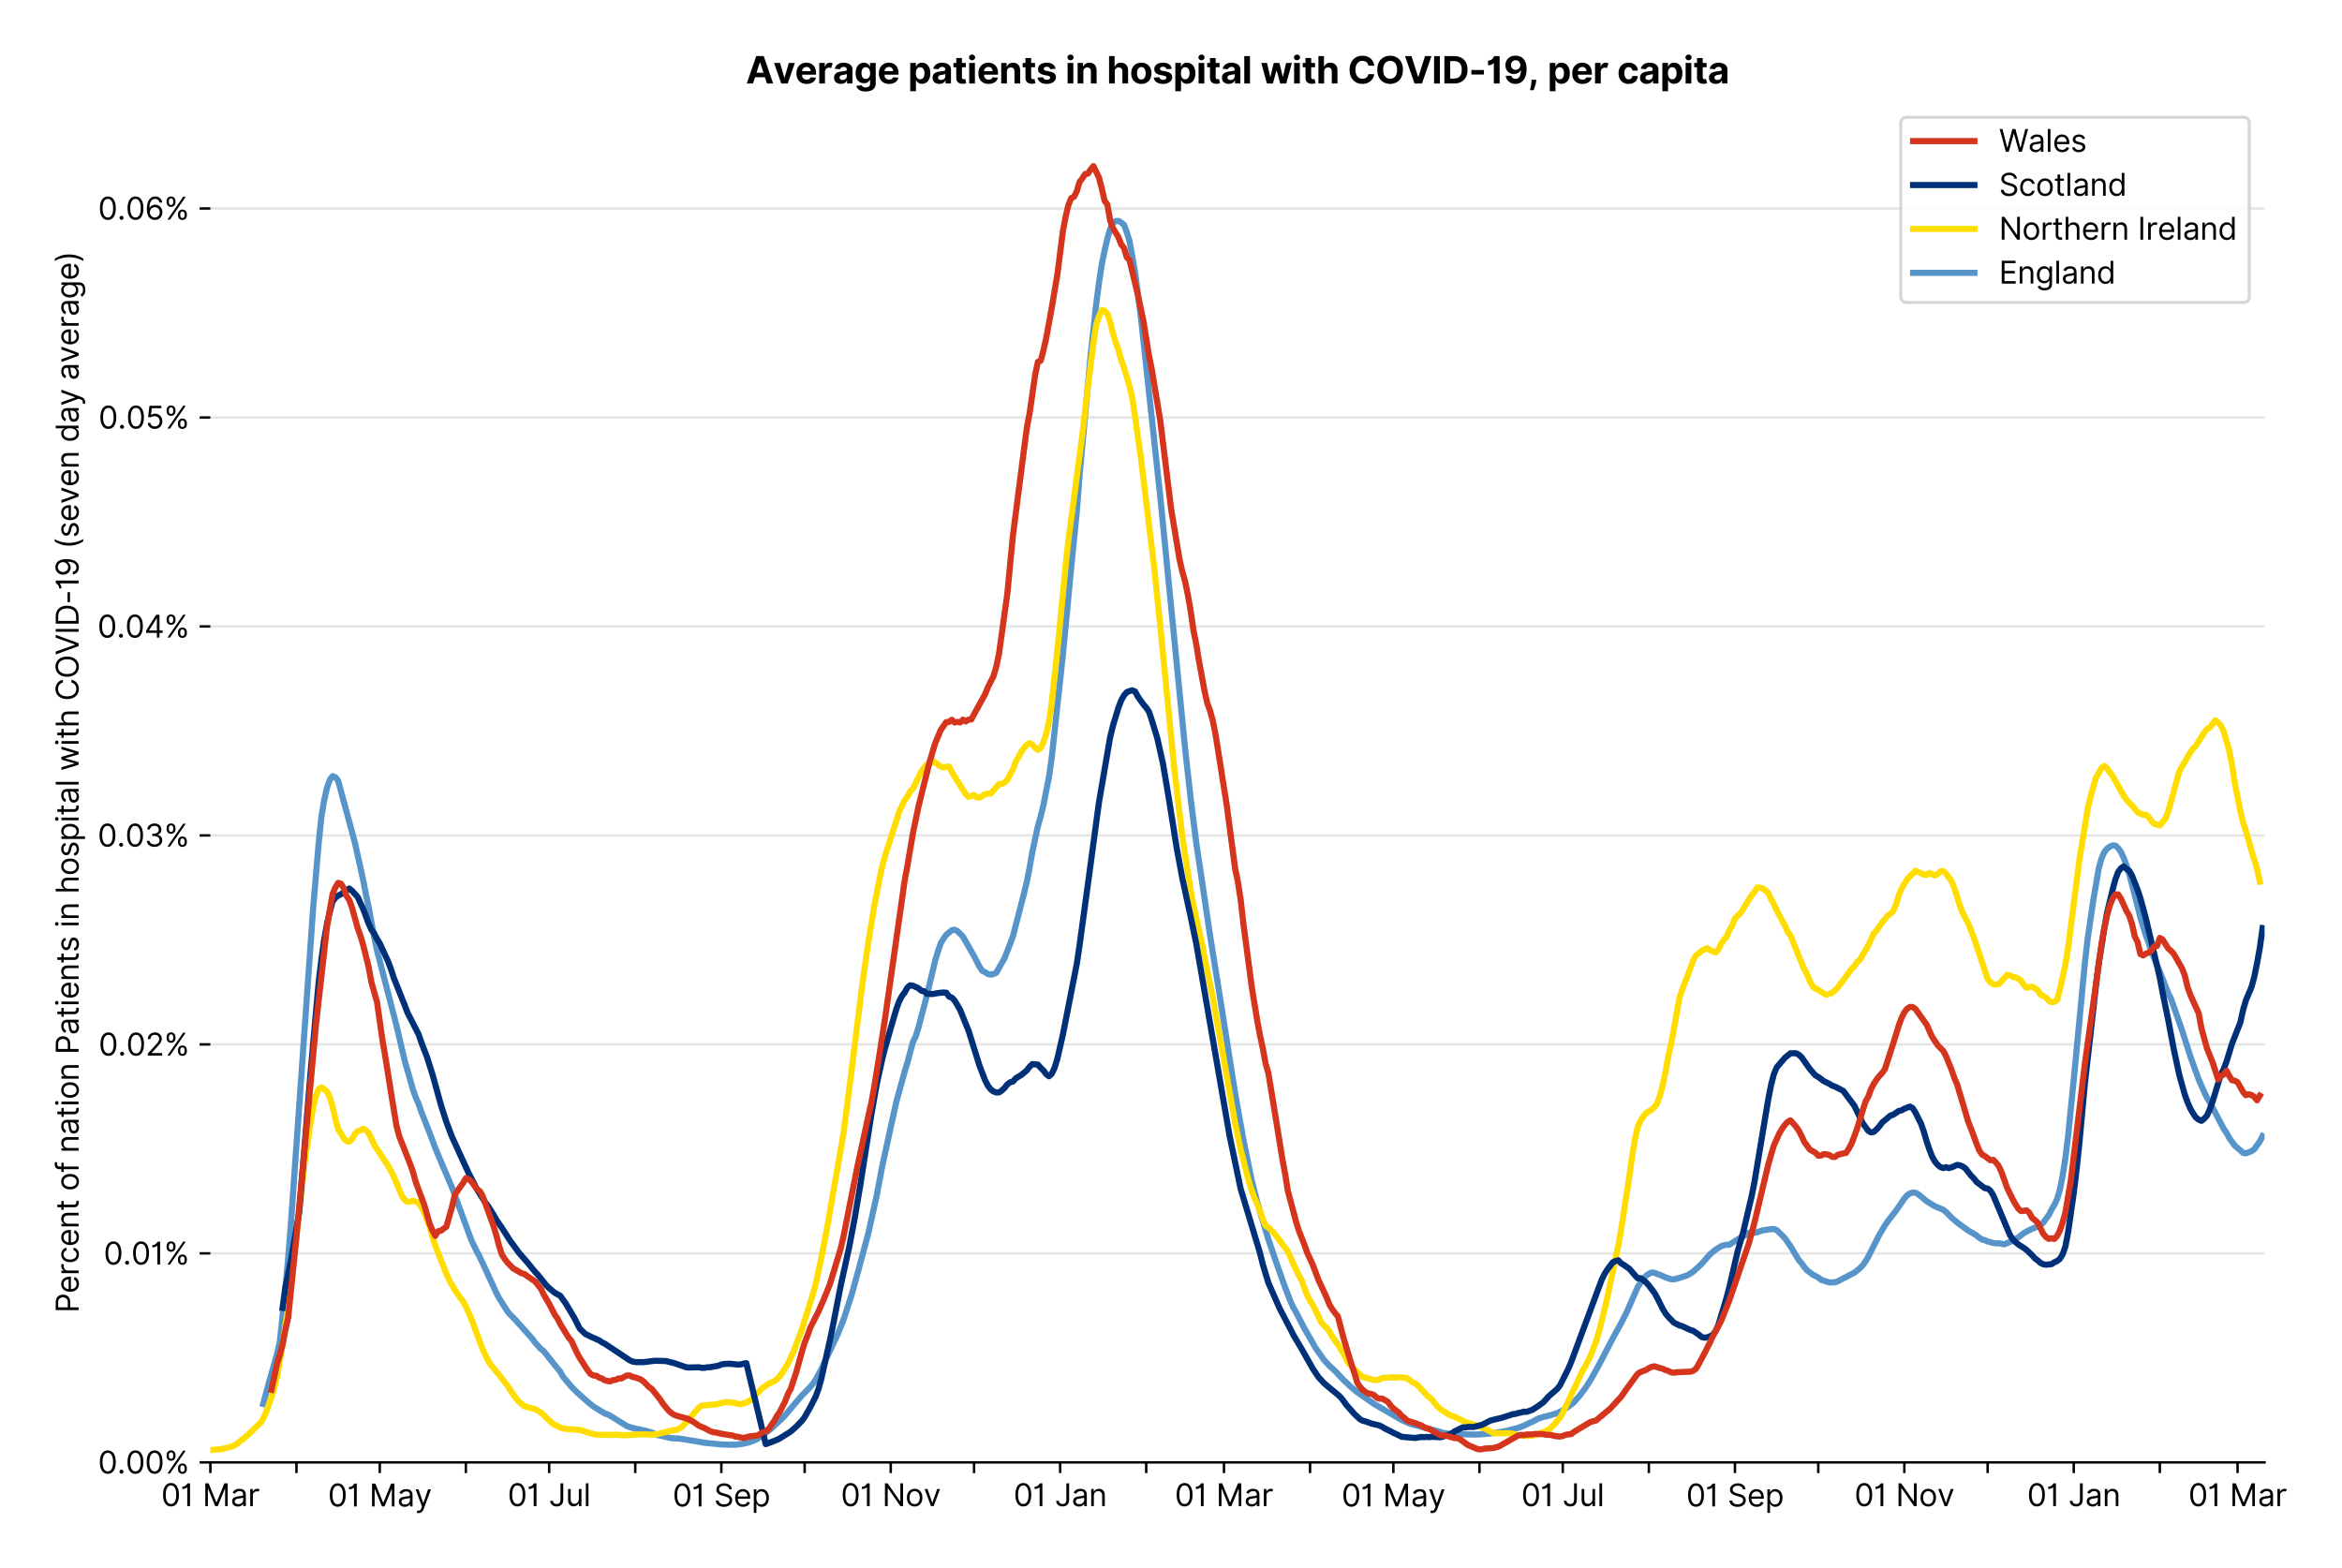 <?xml version="1.0" encoding="utf-8" standalone="no"?>
<!DOCTYPE svg PUBLIC "-//W3C//DTD SVG 1.1//EN"
  "http://www.w3.org/Graphics/SVG/1.1/DTD/svg11.dtd">
<svg xmlns:xlink="http://www.w3.org/1999/xlink" viewBox="0 0 763.416 511.234" xmlns="http://www.w3.org/2000/svg" version="1.1">
 <defs>
  <style type="text/css">*{stroke-linejoin: round; stroke-linecap: butt}</style>
 </defs>
 <g id="figure_1">
  <g id="patch_1">
   <path d="M 0 511.234 
L 763.416 511.234 
L 763.416 0 
L 0 0 
z
" style="fill: #ffffff"/>
  </g>
  <g id="axes_1">
   <g id="patch_2">
    <path d="M 68.575 476.745 
L 738.175 476.745 
L 738.175 33.225 
L 68.575 33.225 
z
" style="fill: #ffffff"/>
   </g>
   <g id="matplotlib.axis_1">
    <g id="xtick_1">
     <g id="line2d_1">
      <defs>
       <path id="m96efba29ff" d="M 0 0 
L 0 3.5 
" style="stroke: #000000; stroke-width: 0.8"/>
      </defs>
      <g>
       <use xlink:href="#m96efba29ff" x="68.575" y="476.745" style="stroke: #000000; stroke-width: 0.8"/>
      </g>
     </g>
     <g id="text_1">
      <!-- 01 Mar -->
      <g transform="translate(52.538 491.018)scale(0.1 -0.1)">
       <defs>
        <path id="Inter-Regular-30" d="M 2000 -64 
Q 1230 -64 806 561 
Q 382 1186 382 2327 
Q 382 3459 809 4088 
Q 1236 4718 2000 4718 
Q 2764 4718 3191 4088 
Q 3618 3459 3618 2327 
Q 3618 1186 3194 561 
Q 2771 -64 2000 -64 
z
M 2000 436 
Q 2509 436 2791 927 
Q 3073 1418 3073 2327 
Q 3073 3234 2789 3730 
Q 2505 4227 2000 4227 
Q 1496 4227 1211 3730 
Q 927 3234 927 2327 
Q 927 1418 1210 927 
Q 1493 436 2000 436 
z
" transform="scale(0.016)"/>
        <path id="Inter-Regular-31" d="M 1973 4655 
L 1973 0 
L 1409 0 
L 1409 3836 
L 1373 3836 
Q 1341 3773 1209 3692 
Q 1077 3611 868 3551 
Q 659 3491 391 3491 
L 391 3964 
Q 661 3964 859 4061 
Q 1057 4159 1190 4291 
Q 1323 4423 1392 4529 
Q 1461 4636 1473 4655 
L 1973 4655 
z
" transform="scale(0.016)"/>
        <path id="Inter-Regular-20" transform="scale(0.016)"/>
        <path id="Inter-Regular-4d" d="M 564 4655 
L 1236 4655 
L 2818 791 
L 2873 791 
L 4455 4655 
L 5127 4655 
L 5127 0 
L 4600 0 
L 4600 3536 
L 4555 3536 
L 3100 0 
L 2591 0 
L 1136 3536 
L 1091 3536 
L 1091 0 
L 564 0 
L 564 4655 
z
" transform="scale(0.016)"/>
        <path id="Inter-Regular-61" d="M 1518 -82 
Q 1186 -82 916 44 
Q 646 170 486 410 
Q 327 650 327 991 
Q 327 1291 445 1478 
Q 564 1666 761 1773 
Q 959 1880 1199 1933 
Q 1439 1986 1682 2018 
Q 2000 2059 2199 2080 
Q 2398 2102 2490 2154 
Q 2582 2207 2582 2336 
L 2582 2355 
Q 2582 2691 2399 2877 
Q 2216 3064 1846 3064 
Q 1461 3064 1243 2895 
Q 1025 2727 936 2536 
L 427 2718 
Q 564 3036 792 3214 
Q 1021 3393 1292 3464 
Q 1564 3536 1827 3536 
Q 1996 3536 2215 3496 
Q 2434 3457 2640 3334 
Q 2846 3211 2982 2963 
Q 3118 2716 3118 2300 
L 3118 0 
L 2582 0 
L 2582 473 
L 2555 473 
Q 2500 359 2373 229 
Q 2246 100 2034 9 
Q 1823 -82 1518 -82 
z
M 1600 400 
Q 1918 400 2137 525 
Q 2357 650 2469 847 
Q 2582 1045 2582 1264 
L 2582 1755 
Q 2548 1714 2433 1681 
Q 2318 1648 2169 1624 
Q 2021 1600 1881 1583 
Q 1741 1566 1655 1555 
Q 1446 1527 1265 1467 
Q 1084 1407 974 1287 
Q 864 1168 864 964 
Q 864 684 1072 542 
Q 1280 400 1600 400 
z
" transform="scale(0.016)"/>
        <path id="Inter-Regular-72" d="M 491 0 
L 491 3491 
L 1009 3491 
L 1009 2964 
L 1046 2964 
Q 1139 3223 1389 3384 
Q 1639 3545 1955 3545 
Q 2100 3545 2209 3511 
Q 2318 3477 2400 3418 
L 2218 2964 
Q 2161 2993 2085 3010 
Q 2009 3027 1909 3027 
Q 1527 3027 1277 2794 
Q 1027 2561 1027 2209 
L 1027 0 
L 491 0 
z
" transform="scale(0.016)"/>
       </defs>
       <use xlink:href="#Inter-Regular-30"/>
       <use xlink:href="#Inter-Regular-31" x="62.5"/>
       <use xlink:href="#Inter-Regular-20" x="106.676"/>
       <use xlink:href="#Inter-Regular-4d" x="134.801"/>
       <use xlink:href="#Inter-Regular-61" x="225.994"/>
       <use xlink:href="#Inter-Regular-72" x="282.386"/>
      </g>
     </g>
    </g>
    <g id="xtick_2">
     <g id="line2d_2">
      <g>
       <use xlink:href="#m96efba29ff" x="96.637" y="476.745" style="stroke: #000000; stroke-width: 0.8"/>
      </g>
     </g>
    </g>
    <g id="xtick_3">
     <g id="line2d_3">
      <g>
       <use xlink:href="#m96efba29ff" x="123.793" y="476.745" style="stroke: #000000; stroke-width: 0.8"/>
      </g>
     </g>
     <g id="text_2">
      <!-- 01 May -->
      <g transform="translate(106.89 491.117)scale(0.1 -0.1)">
       <defs>
        <path id="Inter-Regular-79" d="M 818 -1355 
Q 682 -1355 575 -1333 
Q 468 -1311 427 -1291 
L 564 -818 
Q 857 -893 1053 -814 
Q 1250 -736 1391 -345 
L 1509 -18 
L 218 3491 
L 800 3491 
L 1764 709 
L 1800 709 
L 2764 3491 
L 3346 3491 
L 1846 -564 
Q 1550 -1355 818 -1355 
z
" transform="scale(0.016)"/>
       </defs>
       <use xlink:href="#Inter-Regular-30"/>
       <use xlink:href="#Inter-Regular-31" x="62.5"/>
       <use xlink:href="#Inter-Regular-20" x="106.676"/>
       <use xlink:href="#Inter-Regular-4d" x="134.801"/>
       <use xlink:href="#Inter-Regular-61" x="225.994"/>
       <use xlink:href="#Inter-Regular-79" x="282.386"/>
      </g>
     </g>
    </g>
    <g id="xtick_4">
     <g id="line2d_4">
      <g>
       <use xlink:href="#m96efba29ff" x="151.854" y="476.745" style="stroke: #000000; stroke-width: 0.8"/>
      </g>
     </g>
    </g>
    <g id="xtick_5">
     <g id="line2d_5">
      <g>
       <use xlink:href="#m96efba29ff" x="179.011" y="476.745" style="stroke: #000000; stroke-width: 0.8"/>
      </g>
     </g>
     <g id="text_3">
      <!-- 01 Jul -->
      <g transform="translate(165.467 491.018)scale(0.1 -0.1)">
       <defs>
        <path id="Inter-Regular-4a" d="M 2346 4655 
L 2909 4655 
L 2909 1327 
Q 2909 657 2549 296 
Q 2189 -64 1582 -64 
Q 1200 -64 902 76 
Q 605 216 434 475 
Q 264 734 264 1091 
L 818 1091 
Q 818 795 1034 615 
Q 1250 436 1582 436 
Q 1948 436 2147 664 
Q 2346 893 2346 1327 
L 2346 4655 
z
" transform="scale(0.016)"/>
        <path id="Inter-Regular-75" d="M 2691 1427 
L 2691 3491 
L 3227 3491 
L 3227 0 
L 2691 0 
L 2691 591 
L 2655 591 
Q 2532 325 2273 140 
Q 2014 -45 1618 -45 
Q 1127 -45 809 280 
Q 491 605 491 1273 
L 491 3491 
L 1027 3491 
L 1027 1309 
Q 1027 927 1242 700 
Q 1457 473 1791 473 
Q 1991 473 2199 575 
Q 2407 677 2549 888 
Q 2691 1100 2691 1427 
z
" transform="scale(0.016)"/>
        <path id="Inter-Regular-6c" d="M 1027 4655 
L 1027 0 
L 491 0 
L 491 4655 
L 1027 4655 
z
" transform="scale(0.016)"/>
       </defs>
       <use xlink:href="#Inter-Regular-30"/>
       <use xlink:href="#Inter-Regular-31" x="62.5"/>
       <use xlink:href="#Inter-Regular-20" x="106.676"/>
       <use xlink:href="#Inter-Regular-4a" x="134.801"/>
       <use xlink:href="#Inter-Regular-75" x="189.063"/>
       <use xlink:href="#Inter-Regular-6c" x="247.159"/>
      </g>
     </g>
    </g>
    <g id="xtick_6">
     <g id="line2d_6">
      <g>
       <use xlink:href="#m96efba29ff" x="207.072" y="476.745" style="stroke: #000000; stroke-width: 0.8"/>
      </g>
     </g>
    </g>
    <g id="xtick_7">
     <g id="line2d_7">
      <g>
       <use xlink:href="#m96efba29ff" x="235.134" y="476.745" style="stroke: #000000; stroke-width: 0.8"/>
      </g>
     </g>
     <g id="text_4">
      <!-- 01 Sep -->
      <g transform="translate(219.246 491.117)scale(0.1 -0.1)">
       <defs>
        <path id="Inter-Regular-53" d="M 3109 3491 
Q 3068 3836 2777 4027 
Q 2486 4218 2064 4218 
Q 1600 4218 1318 3999 
Q 1036 3780 1036 3445 
Q 1036 3195 1189 3042 
Q 1343 2889 1553 2803 
Q 1764 2718 1936 2673 
L 2409 2545 
Q 2591 2498 2815 2414 
Q 3039 2330 3244 2185 
Q 3450 2041 3584 1816 
Q 3718 1591 3718 1264 
Q 3718 886 3521 581 
Q 3325 277 2949 97 
Q 2573 -82 2036 -82 
Q 1286 -82 845 272 
Q 405 627 364 1200 
L 946 1200 
Q 968 936 1124 764 
Q 1280 593 1519 510 
Q 1759 427 2036 427 
Q 2359 427 2616 533 
Q 2873 639 3023 828 
Q 3173 1018 3173 1273 
Q 3173 1505 3043 1650 
Q 2914 1795 2702 1886 
Q 2491 1977 2246 2045 
L 1673 2209 
Q 1127 2366 809 2657 
Q 491 2948 491 3418 
Q 491 3809 703 4101 
Q 916 4393 1276 4555 
Q 1636 4718 2082 4718 
Q 2532 4718 2882 4558 
Q 3232 4398 3437 4120 
Q 3643 3843 3655 3491 
L 3109 3491 
z
" transform="scale(0.016)"/>
        <path id="Inter-Regular-65" d="M 1955 -73 
Q 1450 -73 1085 151 
Q 721 375 524 778 
Q 327 1182 327 1718 
Q 327 2255 524 2665 
Q 721 3075 1074 3305 
Q 1427 3536 1900 3536 
Q 2173 3536 2439 3445 
Q 2705 3355 2923 3151 
Q 3141 2948 3270 2614 
Q 3400 2280 3400 1791 
L 3400 1564 
L 866 1564 
Q 884 1005 1183 707 
Q 1482 409 1955 409 
Q 2271 409 2498 545 
Q 2725 682 2827 955 
L 3346 809 
Q 3223 414 2854 170 
Q 2486 -73 1955 -73 
z
M 866 2027 
L 2855 2027 
Q 2855 2470 2595 2762 
Q 2336 3055 1900 3055 
Q 1593 3055 1368 2911 
Q 1143 2768 1013 2533 
Q 884 2298 866 2027 
z
" transform="scale(0.016)"/>
        <path id="Inter-Regular-70" d="M 491 -1309 
L 491 3491 
L 1009 3491 
L 1009 2936 
L 1073 2936 
Q 1132 3027 1237 3169 
Q 1343 3311 1542 3423 
Q 1741 3536 2082 3536 
Q 2523 3536 2859 3315 
Q 3196 3095 3384 2690 
Q 3573 2286 3573 1736 
Q 3573 1182 3384 776 
Q 3196 370 2861 148 
Q 2527 -73 2091 -73 
Q 1755 -73 1552 39 
Q 1350 152 1241 296 
Q 1132 441 1073 536 
L 1027 536 
L 1027 -1309 
L 491 -1309 
z
M 1018 1745 
Q 1018 1152 1276 780 
Q 1534 409 2018 409 
Q 2355 409 2581 587 
Q 2807 766 2921 1069 
Q 3036 1373 3036 1745 
Q 3036 2114 2923 2410 
Q 2811 2707 2585 2881 
Q 2359 3055 2018 3055 
Q 1527 3055 1272 2693 
Q 1018 2332 1018 1745 
z
" transform="scale(0.016)"/>
       </defs>
       <use xlink:href="#Inter-Regular-30"/>
       <use xlink:href="#Inter-Regular-31" x="62.5"/>
       <use xlink:href="#Inter-Regular-20" x="106.676"/>
       <use xlink:href="#Inter-Regular-53" x="134.801"/>
       <use xlink:href="#Inter-Regular-65" x="198.58"/>
       <use xlink:href="#Inter-Regular-70" x="256.818"/>
      </g>
     </g>
    </g>
    <g id="xtick_8">
     <g id="line2d_8">
      <g>
       <use xlink:href="#m96efba29ff" x="262.29" y="476.745" style="stroke: #000000; stroke-width: 0.8"/>
      </g>
     </g>
    </g>
    <g id="xtick_9">
     <g id="line2d_9">
      <g>
       <use xlink:href="#m96efba29ff" x="290.352" y="476.745" style="stroke: #000000; stroke-width: 0.8"/>
      </g>
     </g>
     <g id="text_5">
      <!-- 01 Nov -->
      <g transform="translate(274.081 491.018)scale(0.1 -0.1)">
       <defs>
        <path id="Inter-Regular-4e" d="M 4255 4655 
L 4255 0 
L 3709 0 
L 1173 3655 
L 1127 3655 
L 1127 0 
L 564 0 
L 564 4655 
L 1109 4655 
L 3655 991 
L 3700 991 
L 3700 4655 
L 4255 4655 
z
" transform="scale(0.016)"/>
        <path id="Inter-Regular-6f" d="M 1909 -73 
Q 1436 -73 1080 152 
Q 725 377 526 781 
Q 327 1186 327 1727 
Q 327 2273 526 2679 
Q 725 3086 1080 3311 
Q 1436 3536 1909 3536 
Q 2382 3536 2737 3311 
Q 3093 3086 3292 2679 
Q 3491 2273 3491 1727 
Q 3491 1186 3292 781 
Q 3093 377 2737 152 
Q 2382 -73 1909 -73 
z
M 1909 409 
Q 2268 409 2500 593 
Q 2732 777 2843 1077 
Q 2955 1377 2955 1727 
Q 2955 2077 2843 2379 
Q 2732 2682 2500 2868 
Q 2268 3055 1909 3055 
Q 1550 3055 1318 2868 
Q 1086 2682 975 2379 
Q 864 2077 864 1727 
Q 864 1377 975 1077 
Q 1086 777 1318 593 
Q 1550 409 1909 409 
z
" transform="scale(0.016)"/>
        <path id="Inter-Regular-76" d="M 3346 3491 
L 2055 0 
L 1509 0 
L 218 3491 
L 800 3491 
L 1764 709 
L 1800 709 
L 2764 3491 
L 3346 3491 
z
" transform="scale(0.016)"/>
       </defs>
       <use xlink:href="#Inter-Regular-30"/>
       <use xlink:href="#Inter-Regular-31" x="62.5"/>
       <use xlink:href="#Inter-Regular-20" x="106.676"/>
       <use xlink:href="#Inter-Regular-4e" x="134.801"/>
       <use xlink:href="#Inter-Regular-6f" x="210.085"/>
       <use xlink:href="#Inter-Regular-76" x="269.744"/>
      </g>
     </g>
    </g>
    <g id="xtick_10">
     <g id="line2d_10">
      <g>
       <use xlink:href="#m96efba29ff" x="317.508" y="476.745" style="stroke: #000000; stroke-width: 0.8"/>
      </g>
     </g>
    </g>
    <g id="xtick_11">
     <g id="line2d_11">
      <g>
       <use xlink:href="#m96efba29ff" x="345.57" y="476.745" style="stroke: #000000; stroke-width: 0.8"/>
      </g>
     </g>
     <g id="text_6">
      <!-- 01 Jan -->
      <g transform="translate(330.37 491.018)scale(0.1 -0.1)">
       <defs>
        <path id="Inter-Regular-6e" d="M 1027 2100 
L 1027 0 
L 491 0 
L 491 3491 
L 1009 3491 
L 1009 2945 
L 1055 2945 
Q 1177 3211 1427 3373 
Q 1677 3536 2073 3536 
Q 2602 3536 2928 3211 
Q 3255 2886 3255 2218 
L 3255 0 
L 2718 0 
L 2718 2182 
Q 2718 2593 2504 2824 
Q 2291 3055 1918 3055 
Q 1534 3055 1280 2806 
Q 1027 2557 1027 2100 
z
" transform="scale(0.016)"/>
       </defs>
       <use xlink:href="#Inter-Regular-30"/>
       <use xlink:href="#Inter-Regular-31" x="62.5"/>
       <use xlink:href="#Inter-Regular-20" x="106.676"/>
       <use xlink:href="#Inter-Regular-4a" x="134.801"/>
       <use xlink:href="#Inter-Regular-61" x="189.063"/>
       <use xlink:href="#Inter-Regular-6e" x="245.455"/>
      </g>
     </g>
    </g>
    <g id="xtick_12">
     <g id="line2d_12">
      <g>
       <use xlink:href="#m96efba29ff" x="373.631" y="476.745" style="stroke: #000000; stroke-width: 0.8"/>
      </g>
     </g>
    </g>
    <g id="xtick_13">
     <g id="line2d_13">
      <g>
       <use xlink:href="#m96efba29ff" x="398.977" y="476.745" style="stroke: #000000; stroke-width: 0.8"/>
      </g>
     </g>
     <g id="text_7">
      <!-- 01 Mar -->
      <g transform="translate(382.94 491.018)scale(0.1 -0.1)">
       <use xlink:href="#Inter-Regular-30"/>
       <use xlink:href="#Inter-Regular-31" x="62.5"/>
       <use xlink:href="#Inter-Regular-20" x="106.676"/>
       <use xlink:href="#Inter-Regular-4d" x="134.801"/>
       <use xlink:href="#Inter-Regular-61" x="225.994"/>
       <use xlink:href="#Inter-Regular-72" x="282.386"/>
      </g>
     </g>
    </g>
    <g id="xtick_14">
     <g id="line2d_14">
      <g>
       <use xlink:href="#m96efba29ff" x="427.039" y="476.745" style="stroke: #000000; stroke-width: 0.8"/>
      </g>
     </g>
    </g>
    <g id="xtick_15">
     <g id="line2d_15">
      <g>
       <use xlink:href="#m96efba29ff" x="454.195" y="476.745" style="stroke: #000000; stroke-width: 0.8"/>
      </g>
     </g>
     <g id="text_8">
      <!-- 01 May -->
      <g transform="translate(437.292 491.117)scale(0.1 -0.1)">
       <use xlink:href="#Inter-Regular-30"/>
       <use xlink:href="#Inter-Regular-31" x="62.5"/>
       <use xlink:href="#Inter-Regular-20" x="106.676"/>
       <use xlink:href="#Inter-Regular-4d" x="134.801"/>
       <use xlink:href="#Inter-Regular-61" x="225.994"/>
       <use xlink:href="#Inter-Regular-79" x="282.386"/>
      </g>
     </g>
    </g>
    <g id="xtick_16">
     <g id="line2d_16">
      <g>
       <use xlink:href="#m96efba29ff" x="482.256" y="476.745" style="stroke: #000000; stroke-width: 0.8"/>
      </g>
     </g>
    </g>
    <g id="xtick_17">
     <g id="line2d_17">
      <g>
       <use xlink:href="#m96efba29ff" x="509.413" y="476.745" style="stroke: #000000; stroke-width: 0.8"/>
      </g>
     </g>
     <g id="text_9">
      <!-- 01 Jul -->
      <g transform="translate(495.869 491.018)scale(0.1 -0.1)">
       <use xlink:href="#Inter-Regular-30"/>
       <use xlink:href="#Inter-Regular-31" x="62.5"/>
       <use xlink:href="#Inter-Regular-20" x="106.676"/>
       <use xlink:href="#Inter-Regular-4a" x="134.801"/>
       <use xlink:href="#Inter-Regular-75" x="189.063"/>
       <use xlink:href="#Inter-Regular-6c" x="247.159"/>
      </g>
     </g>
    </g>
    <g id="xtick_18">
     <g id="line2d_18">
      <g>
       <use xlink:href="#m96efba29ff" x="537.474" y="476.745" style="stroke: #000000; stroke-width: 0.8"/>
      </g>
     </g>
    </g>
    <g id="xtick_19">
     <g id="line2d_19">
      <g>
       <use xlink:href="#m96efba29ff" x="565.536" y="476.745" style="stroke: #000000; stroke-width: 0.8"/>
      </g>
     </g>
     <g id="text_10">
      <!-- 01 Sep -->
      <g transform="translate(549.648 491.117)scale(0.1 -0.1)">
       <use xlink:href="#Inter-Regular-30"/>
       <use xlink:href="#Inter-Regular-31" x="62.5"/>
       <use xlink:href="#Inter-Regular-20" x="106.676"/>
       <use xlink:href="#Inter-Regular-53" x="134.801"/>
       <use xlink:href="#Inter-Regular-65" x="198.58"/>
       <use xlink:href="#Inter-Regular-70" x="256.818"/>
      </g>
     </g>
    </g>
    <g id="xtick_20">
     <g id="line2d_20">
      <g>
       <use xlink:href="#m96efba29ff" x="592.692" y="476.745" style="stroke: #000000; stroke-width: 0.8"/>
      </g>
     </g>
    </g>
    <g id="xtick_21">
     <g id="line2d_21">
      <g>
       <use xlink:href="#m96efba29ff" x="620.754" y="476.745" style="stroke: #000000; stroke-width: 0.8"/>
      </g>
     </g>
     <g id="text_11">
      <!-- 01 Nov -->
      <g transform="translate(604.483 491.018)scale(0.1 -0.1)">
       <use xlink:href="#Inter-Regular-30"/>
       <use xlink:href="#Inter-Regular-31" x="62.5"/>
       <use xlink:href="#Inter-Regular-20" x="106.676"/>
       <use xlink:href="#Inter-Regular-4e" x="134.801"/>
       <use xlink:href="#Inter-Regular-6f" x="210.085"/>
       <use xlink:href="#Inter-Regular-76" x="269.744"/>
      </g>
     </g>
    </g>
    <g id="xtick_22">
     <g id="line2d_22">
      <g>
       <use xlink:href="#m96efba29ff" x="647.91" y="476.745" style="stroke: #000000; stroke-width: 0.8"/>
      </g>
     </g>
    </g>
    <g id="xtick_23">
     <g id="line2d_23">
      <g>
       <use xlink:href="#m96efba29ff" x="675.972" y="476.745" style="stroke: #000000; stroke-width: 0.8"/>
      </g>
     </g>
     <g id="text_12">
      <!-- 01 Jan -->
      <g transform="translate(660.772 491.018)scale(0.1 -0.1)">
       <use xlink:href="#Inter-Regular-30"/>
       <use xlink:href="#Inter-Regular-31" x="62.5"/>
       <use xlink:href="#Inter-Regular-20" x="106.676"/>
       <use xlink:href="#Inter-Regular-4a" x="134.801"/>
       <use xlink:href="#Inter-Regular-61" x="189.063"/>
       <use xlink:href="#Inter-Regular-6e" x="245.455"/>
      </g>
     </g>
    </g>
    <g id="xtick_24">
     <g id="line2d_24">
      <g>
       <use xlink:href="#m96efba29ff" x="704.033" y="476.745" style="stroke: #000000; stroke-width: 0.8"/>
      </g>
     </g>
    </g>
    <g id="xtick_25">
     <g id="line2d_25">
      <g>
       <use xlink:href="#m96efba29ff" x="729.379" y="476.745" style="stroke: #000000; stroke-width: 0.8"/>
      </g>
     </g>
     <g id="text_13">
      <!-- 01 Mar -->
      <g transform="translate(713.342 491.018)scale(0.1 -0.1)">
       <use xlink:href="#Inter-Regular-30"/>
       <use xlink:href="#Inter-Regular-31" x="62.5"/>
       <use xlink:href="#Inter-Regular-20" x="106.676"/>
       <use xlink:href="#Inter-Regular-4d" x="134.801"/>
       <use xlink:href="#Inter-Regular-61" x="225.994"/>
       <use xlink:href="#Inter-Regular-72" x="282.386"/>
      </g>
     </g>
    </g>
   </g>
   <g id="matplotlib.axis_2">
    <g id="ytick_1">
     <g id="line2d_26">
      <path d="M 68.575 476.745 
L 738.175 476.745 
" clip-path="url(#pf3bae1c4ce)" style="fill: none; stroke: #e5e5e5; stroke-width: 0.8; stroke-linecap: square"/>
     </g>
     <g id="line2d_27">
      <defs>
       <path id="m1233bd4a54" d="M 0 0 
L -3.5 0 
" style="stroke: #000000; stroke-width: 0.8"/>
      </defs>
      <g>
       <use xlink:href="#m1233bd4a54" x="68.575" y="476.745" style="stroke: #000000; stroke-width: 0.8"/>
      </g>
     </g>
     <g id="text_14">
      <!-- 0.00% -->
      <g transform="translate(31.944 480.382)scale(0.1 -0.1)">
       <defs>
        <path id="Inter-Regular-2e" d="M 882 -36 
Q 714 -36 593 84 
Q 473 205 473 373 
Q 473 541 593 661 
Q 714 782 882 782 
Q 1050 782 1170 661 
Q 1291 541 1291 373 
Q 1291 205 1170 84 
Q 1050 -36 882 -36 
z
" transform="scale(0.016)"/>
        <path id="Inter-Regular-25" d="M 2855 873 
L 2855 1118 
Q 2855 1373 2960 1585 
Q 3066 1798 3269 1926 
Q 3473 2055 3764 2055 
Q 4059 2055 4259 1926 
Q 4459 1798 4561 1585 
Q 4664 1373 4664 1118 
L 4664 873 
Q 4664 618 4560 405 
Q 4457 193 4256 64 
Q 4055 -64 3764 -64 
Q 3468 -64 3266 64 
Q 3064 193 2959 405 
Q 2855 618 2855 873 
z
M 536 3536 
L 536 3782 
Q 536 4036 642 4248 
Q 748 4461 951 4589 
Q 1155 4718 1446 4718 
Q 1741 4718 1941 4589 
Q 2141 4461 2243 4248 
Q 2346 4036 2346 3782 
L 2346 3536 
Q 2346 3282 2242 3069 
Q 2139 2857 1937 2728 
Q 1736 2600 1446 2600 
Q 1150 2600 948 2728 
Q 746 2857 641 3069 
Q 536 3282 536 3536 
z
M 709 0 
L 3909 4655 
L 4427 4655 
L 1227 0 
L 709 0 
z
M 3318 1118 
L 3318 873 
Q 3318 661 3418 494 
Q 3518 327 3764 327 
Q 4002 327 4101 494 
Q 4200 661 4200 873 
L 4200 1118 
Q 4200 1330 4104 1497 
Q 4009 1664 3764 1664 
Q 3525 1664 3421 1497 
Q 3318 1330 3318 1118 
z
M 1000 3782 
L 1000 3536 
Q 1000 3325 1100 3158 
Q 1200 2991 1446 2991 
Q 1684 2991 1783 3158 
Q 1882 3325 1882 3536 
L 1882 3782 
Q 1882 3993 1786 4160 
Q 1691 4327 1446 4327 
Q 1207 4327 1103 4160 
Q 1000 3993 1000 3782 
z
" transform="scale(0.016)"/>
       </defs>
       <use xlink:href="#Inter-Regular-30"/>
       <use xlink:href="#Inter-Regular-2e" x="62.5"/>
       <use xlink:href="#Inter-Regular-30" x="90.057"/>
       <use xlink:href="#Inter-Regular-30" x="152.557"/>
       <use xlink:href="#Inter-Regular-25" x="215.057"/>
      </g>
     </g>
    </g>
    <g id="ytick_2">
     <g id="line2d_28">
      <path d="M 68.575 408.615 
L 738.175 408.615 
" clip-path="url(#pf3bae1c4ce)" style="fill: none; stroke: #e5e5e5; stroke-width: 0.8; stroke-linecap: square"/>
     </g>
     <g id="line2d_29">
      <g>
       <use xlink:href="#m1233bd4a54" x="68.575" y="408.615" style="stroke: #000000; stroke-width: 0.8"/>
      </g>
     </g>
     <g id="text_15">
      <!-- 0.01% -->
      <g transform="translate(33.777 412.252)scale(0.1 -0.1)">
       <use xlink:href="#Inter-Regular-30"/>
       <use xlink:href="#Inter-Regular-2e" x="62.5"/>
       <use xlink:href="#Inter-Regular-30" x="90.057"/>
       <use xlink:href="#Inter-Regular-31" x="152.557"/>
       <use xlink:href="#Inter-Regular-25" x="196.733"/>
      </g>
     </g>
    </g>
    <g id="ytick_3">
     <g id="line2d_30">
      <path d="M 68.575 340.486 
L 738.175 340.486 
" clip-path="url(#pf3bae1c4ce)" style="fill: none; stroke: #e5e5e5; stroke-width: 0.8; stroke-linecap: square"/>
     </g>
     <g id="line2d_31">
      <g>
       <use xlink:href="#m1233bd4a54" x="68.575" y="340.486" style="stroke: #000000; stroke-width: 0.8"/>
      </g>
     </g>
     <g id="text_16">
      <!-- 0.02% -->
      <g transform="translate(32.142 344.122)scale(0.1 -0.1)">
       <defs>
        <path id="Inter-Regular-32" d="M 482 0 
L 482 409 
L 2018 2091 
Q 2289 2386 2464 2605 
Q 2639 2825 2724 3019 
Q 2809 3214 2809 3427 
Q 2809 3795 2553 4011 
Q 2298 4227 1918 4227 
Q 1514 4227 1275 3985 
Q 1036 3743 1036 3345 
L 500 3345 
Q 500 3755 688 4064 
Q 877 4373 1203 4545 
Q 1530 4718 1936 4718 
Q 2346 4718 2661 4545 
Q 2977 4373 3156 4079 
Q 3336 3786 3336 3427 
Q 3336 3170 3244 2926 
Q 3152 2682 2926 2383 
Q 2700 2084 2300 1655 
L 1255 536 
L 1255 500 
L 3418 500 
L 3418 0 
L 482 0 
z
" transform="scale(0.016)"/>
       </defs>
       <use xlink:href="#Inter-Regular-30"/>
       <use xlink:href="#Inter-Regular-2e" x="62.5"/>
       <use xlink:href="#Inter-Regular-30" x="90.057"/>
       <use xlink:href="#Inter-Regular-32" x="152.557"/>
       <use xlink:href="#Inter-Regular-25" x="213.068"/>
      </g>
     </g>
    </g>
    <g id="ytick_4">
     <g id="line2d_32">
      <path d="M 68.575 272.356 
L 738.175 272.356 
" clip-path="url(#pf3bae1c4ce)" style="fill: none; stroke: #e5e5e5; stroke-width: 0.8; stroke-linecap: square"/>
     </g>
     <g id="line2d_33">
      <g>
       <use xlink:href="#m1233bd4a54" x="68.575" y="272.356" style="stroke: #000000; stroke-width: 0.8"/>
      </g>
     </g>
     <g id="text_17">
      <!-- 0.03% -->
      <g transform="translate(31.83 275.993)scale(0.1 -0.1)">
       <defs>
        <path id="Inter-Regular-33" d="M 2055 -64 
Q 1605 -64 1253 90 
Q 902 245 696 521 
Q 491 798 473 1164 
L 1046 1164 
Q 1071 827 1356 631 
Q 1641 436 2046 436 
Q 2493 436 2783 664 
Q 3073 893 3073 1264 
Q 3073 1650 2787 1893 
Q 2502 2136 1973 2136 
L 1600 2136 
L 1600 2636 
L 1973 2636 
Q 2386 2636 2647 2856 
Q 2909 3077 2909 3445 
Q 2909 3798 2679 4012 
Q 2450 4227 2064 4227 
Q 1823 4227 1610 4139 
Q 1398 4052 1264 3887 
Q 1130 3723 1118 3491 
L 573 3491 
Q 586 3857 793 4133 
Q 1000 4409 1335 4563 
Q 1671 4718 2073 4718 
Q 2505 4718 2814 4544 
Q 3123 4370 3289 4086 
Q 3455 3802 3455 3473 
Q 3455 3080 3249 2802 
Q 3043 2525 2691 2418 
L 2691 2382 
Q 3132 2309 3379 2008 
Q 3627 1707 3627 1264 
Q 3627 884 3421 583 
Q 3216 282 2861 109 
Q 2507 -64 2055 -64 
z
" transform="scale(0.016)"/>
       </defs>
       <use xlink:href="#Inter-Regular-30"/>
       <use xlink:href="#Inter-Regular-2e" x="62.5"/>
       <use xlink:href="#Inter-Regular-30" x="90.057"/>
       <use xlink:href="#Inter-Regular-33" x="152.557"/>
       <use xlink:href="#Inter-Regular-25" x="216.193"/>
      </g>
     </g>
    </g>
    <g id="ytick_5">
     <g id="line2d_34">
      <path d="M 68.575 204.226 
L 738.175 204.226 
" clip-path="url(#pf3bae1c4ce)" style="fill: none; stroke: #e5e5e5; stroke-width: 0.8; stroke-linecap: square"/>
     </g>
     <g id="line2d_35">
      <g>
       <use xlink:href="#m1233bd4a54" x="68.575" y="204.226" style="stroke: #000000; stroke-width: 0.8"/>
      </g>
     </g>
     <g id="text_18">
      <!-- 0.04% -->
      <g transform="translate(31.773 207.863)scale(0.1 -0.1)">
       <defs>
        <path id="Inter-Regular-34" d="M 373 955 
L 373 1418 
L 2418 4655 
L 3100 4655 
L 3100 1455 
L 3736 1455 
L 3736 955 
L 3100 955 
L 3100 0 
L 2564 0 
L 2564 955 
L 373 955 
z
M 2564 1455 
L 2564 3936 
L 2527 3936 
L 982 1491 
L 982 1455 
L 2564 1455 
z
" transform="scale(0.016)"/>
       </defs>
       <use xlink:href="#Inter-Regular-30"/>
       <use xlink:href="#Inter-Regular-2e" x="62.5"/>
       <use xlink:href="#Inter-Regular-30" x="90.057"/>
       <use xlink:href="#Inter-Regular-34" x="152.557"/>
       <use xlink:href="#Inter-Regular-25" x="216.761"/>
      </g>
     </g>
    </g>
    <g id="ytick_6">
     <g id="line2d_36">
      <path d="M 68.575 136.097 
L 738.175 136.097 
" clip-path="url(#pf3bae1c4ce)" style="fill: none; stroke: #e5e5e5; stroke-width: 0.8; stroke-linecap: square"/>
     </g>
     <g id="line2d_37">
      <g>
       <use xlink:href="#m1233bd4a54" x="68.575" y="136.097" style="stroke: #000000; stroke-width: 0.8"/>
      </g>
     </g>
     <g id="text_19">
      <!-- 0.05% -->
      <g transform="translate(32.114 139.733)scale(0.1 -0.1)">
       <defs>
        <path id="Inter-Regular-35" d="M 1936 -64 
Q 1536 -64 1216 95 
Q 896 255 702 532 
Q 509 809 491 1164 
L 1036 1164 
Q 1068 848 1324 642 
Q 1580 436 1936 436 
Q 2223 436 2447 570 
Q 2671 705 2799 940 
Q 2927 1175 2927 1473 
Q 2927 1777 2794 2017 
Q 2661 2257 2429 2395 
Q 2198 2534 1900 2536 
Q 1686 2539 1461 2472 
Q 1236 2405 1091 2300 
L 564 2364 
L 846 4655 
L 3264 4655 
L 3264 4155 
L 1318 4155 
L 1155 2782 
L 1182 2782 
Q 1325 2895 1541 2970 
Q 1757 3045 1991 3045 
Q 2418 3045 2753 2842 
Q 3089 2639 3281 2286 
Q 3473 1934 3473 1482 
Q 3473 1036 3274 687 
Q 3075 339 2727 137 
Q 2380 -64 1936 -64 
z
" transform="scale(0.016)"/>
       </defs>
       <use xlink:href="#Inter-Regular-30"/>
       <use xlink:href="#Inter-Regular-2e" x="62.5"/>
       <use xlink:href="#Inter-Regular-30" x="90.057"/>
       <use xlink:href="#Inter-Regular-35" x="152.557"/>
       <use xlink:href="#Inter-Regular-25" x="213.352"/>
      </g>
     </g>
    </g>
    <g id="ytick_7">
     <g id="line2d_38">
      <path d="M 68.575 67.967 
L 738.175 67.967 
" clip-path="url(#pf3bae1c4ce)" style="fill: none; stroke: #e5e5e5; stroke-width: 0.8; stroke-linecap: square"/>
     </g>
     <g id="line2d_39">
      <g>
       <use xlink:href="#m1233bd4a54" x="68.575" y="67.967" style="stroke: #000000; stroke-width: 0.8"/>
      </g>
     </g>
     <g id="text_20">
      <!-- 0.06% -->
      <g transform="translate(31.958 71.604)scale(0.1 -0.1)">
       <defs>
        <path id="Inter-Regular-36" d="M 2027 -64 
Q 1741 -59 1454 45 
Q 1168 150 932 399 
Q 696 648 552 1074 
Q 409 1500 409 2145 
Q 409 3386 861 4056 
Q 1314 4727 2100 4727 
Q 2686 4727 3073 4384 
Q 3461 4041 3546 3491 
L 2991 3491 
Q 2914 3811 2691 4019 
Q 2468 4227 2100 4227 
Q 1559 4227 1249 3755 
Q 939 3284 936 2427 
L 973 2427 
Q 1164 2716 1461 2880 
Q 1759 3045 2118 3045 
Q 2518 3045 2850 2846 
Q 3182 2648 3382 2299 
Q 3582 1950 3582 1500 
Q 3582 1068 3389 710 
Q 3196 352 2847 142 
Q 2498 -68 2027 -64 
z
M 2027 436 
Q 2314 436 2542 579 
Q 2771 723 2903 964 
Q 3036 1205 3036 1500 
Q 3036 1789 2908 2026 
Q 2780 2264 2556 2404 
Q 2332 2545 2046 2545 
Q 1757 2545 1525 2397 
Q 1293 2250 1157 2010 
Q 1021 1770 1018 1491 
Q 1018 1214 1149 973 
Q 1280 732 1508 584 
Q 1736 436 2027 436 
z
" transform="scale(0.016)"/>
       </defs>
       <use xlink:href="#Inter-Regular-30"/>
       <use xlink:href="#Inter-Regular-2e" x="62.5"/>
       <use xlink:href="#Inter-Regular-30" x="90.057"/>
       <use xlink:href="#Inter-Regular-36" x="152.557"/>
       <use xlink:href="#Inter-Regular-25" x="214.915"/>
      </g>
     </g>
    </g>
    <g id="text_21">
     <!-- Percent of nation Patients in hospital with COVID-19 (seven day average) -->
     <g transform="translate(25.614 428.013)rotate(-90)scale(0.1 -0.1)">
      <defs>
       <path id="Inter-Regular-50" d="M 564 0 
L 564 4655 
L 2136 4655 
Q 2684 4655 3033 4458 
Q 3382 4261 3550 3927 
Q 3718 3593 3718 3182 
Q 3718 2770 3551 2434 
Q 3384 2098 3036 1899 
Q 2689 1700 2146 1700 
L 1127 1700 
L 1127 0 
L 564 0 
z
M 1127 2200 
L 2127 2200 
Q 2689 2200 2926 2482 
Q 3164 2764 3164 3182 
Q 3164 3602 2925 3878 
Q 2686 4155 2118 4155 
L 1127 4155 
L 1127 2200 
z
" transform="scale(0.016)"/>
       <path id="Inter-Regular-63" d="M 1909 -73 
Q 1418 -73 1063 159 
Q 709 391 518 798 
Q 327 1205 327 1727 
Q 327 2259 524 2667 
Q 721 3075 1074 3305 
Q 1427 3536 1900 3536 
Q 2268 3536 2563 3400 
Q 2859 3264 3047 3018 
Q 3236 2773 3282 2445 
L 2746 2445 
Q 2684 2684 2474 2869 
Q 2264 3055 1909 3055 
Q 1439 3055 1151 2697 
Q 864 2339 864 1745 
Q 864 1139 1148 774 
Q 1432 409 1909 409 
Q 2223 409 2447 570 
Q 2671 732 2746 1018 
L 3282 1018 
Q 3236 709 3058 462 
Q 2880 216 2588 71 
Q 2296 -73 1909 -73 
z
" transform="scale(0.016)"/>
       <path id="Inter-Regular-74" d="M 2009 3491 
L 2009 3036 
L 1264 3036 
L 1264 1000 
Q 1264 773 1331 660 
Q 1398 548 1503 510 
Q 1609 473 1727 473 
Q 1816 473 1873 483 
Q 1930 493 1964 500 
L 2073 18 
Q 2018 -2 1920 -23 
Q 1823 -45 1673 -45 
Q 1446 -45 1228 52 
Q 1011 150 869 350 
Q 727 550 727 855 
L 727 3036 
L 200 3036 
L 200 3491 
L 727 3491 
L 727 4327 
L 1264 4327 
L 1264 3491 
L 2009 3491 
z
" transform="scale(0.016)"/>
       <path id="Inter-Regular-66" d="M 2046 3491 
L 2046 3036 
L 1264 3036 
L 1264 0 
L 727 0 
L 727 3036 
L 164 3036 
L 164 3491 
L 727 3491 
L 727 3973 
Q 727 4273 868 4473 
Q 1009 4673 1234 4773 
Q 1459 4873 1709 4873 
Q 1907 4873 2032 4841 
Q 2157 4809 2218 4782 
L 2064 4318 
Q 2023 4332 1951 4352 
Q 1880 4373 1764 4373 
Q 1498 4373 1381 4239 
Q 1264 4105 1264 3845 
L 1264 3491 
L 2046 3491 
z
" transform="scale(0.016)"/>
       <path id="Inter-Regular-69" d="M 491 0 
L 491 3491 
L 1027 3491 
L 1027 0 
L 491 0 
z
M 764 4073 
Q 607 4073 494 4179 
Q 382 4286 382 4436 
Q 382 4586 494 4693 
Q 607 4800 764 4800 
Q 921 4800 1033 4693 
Q 1146 4586 1146 4436 
Q 1146 4286 1033 4179 
Q 921 4073 764 4073 
z
" transform="scale(0.016)"/>
       <path id="Inter-Regular-73" d="M 2964 2709 
L 2482 2573 
Q 2411 2755 2245 2914 
Q 2080 3073 1727 3073 
Q 1407 3073 1194 2926 
Q 982 2780 982 2555 
Q 982 2355 1127 2239 
Q 1273 2123 1582 2045 
L 2100 1918 
Q 3027 1691 3027 973 
Q 3027 673 2855 436 
Q 2684 200 2377 63 
Q 2071 -73 1664 -73 
Q 1130 -73 780 159 
Q 430 391 336 836 
L 846 964 
Q 989 400 1655 400 
Q 2030 400 2251 560 
Q 2473 720 2473 945 
Q 2473 1316 1955 1436 
L 1373 1573 
Q 893 1686 669 1926 
Q 446 2166 446 2527 
Q 446 2823 613 3050 
Q 780 3277 1069 3406 
Q 1359 3536 1727 3536 
Q 2246 3536 2542 3309 
Q 2839 3082 2964 2709 
z
" transform="scale(0.016)"/>
       <path id="Inter-Regular-68" d="M 1027 2100 
L 1027 0 
L 491 0 
L 491 4655 
L 1027 4655 
L 1027 2945 
L 1073 2945 
Q 1196 3216 1442 3376 
Q 1689 3536 2100 3536 
Q 2636 3536 2963 3213 
Q 3291 2891 3291 2218 
L 3291 0 
L 2755 0 
L 2755 2182 
Q 2755 2598 2540 2826 
Q 2325 3055 1946 3055 
Q 1548 3055 1287 2806 
Q 1027 2557 1027 2100 
z
" transform="scale(0.016)"/>
       <path id="Inter-Regular-77" d="M 1282 0 
L 218 3491 
L 782 3491 
L 1536 818 
L 1573 818 
L 2318 3491 
L 2891 3491 
L 3627 827 
L 3664 827 
L 4418 3491 
L 4982 3491 
L 3918 0 
L 3391 0 
L 2627 2682 
L 2573 2682 
L 1809 0 
L 1282 0 
z
" transform="scale(0.016)"/>
       <path id="Inter-Regular-43" d="M 4309 3200 
L 3746 3200 
Q 3677 3523 3484 3743 
Q 3291 3964 3018 4077 
Q 2746 4191 2436 4191 
Q 2014 4191 1672 3977 
Q 1330 3764 1128 3348 
Q 927 2932 927 2327 
Q 927 1723 1128 1307 
Q 1330 891 1672 677 
Q 2014 464 2436 464 
Q 2746 464 3018 577 
Q 3291 691 3484 911 
Q 3677 1132 3746 1455 
L 4309 1455 
Q 4223 977 3957 637 
Q 3691 298 3298 117 
Q 2905 -64 2436 -64 
Q 1841 -64 1377 227 
Q 914 518 648 1054 
Q 382 1591 382 2327 
Q 382 3064 648 3600 
Q 914 4136 1377 4427 
Q 1841 4718 2436 4718 
Q 2905 4718 3298 4537 
Q 3691 4357 3957 4017 
Q 4223 3677 4309 3200 
z
" transform="scale(0.016)"/>
       <path id="Inter-Regular-4f" d="M 4491 2327 
Q 4491 1591 4225 1054 
Q 3959 518 3495 227 
Q 3032 -64 2436 -64 
Q 1841 -64 1377 227 
Q 914 518 648 1054 
Q 382 1591 382 2327 
Q 382 3064 648 3600 
Q 914 4136 1377 4427 
Q 1841 4718 2436 4718 
Q 3032 4718 3495 4427 
Q 3959 4136 4225 3600 
Q 4491 3064 4491 2327 
z
M 3946 2327 
Q 3946 2932 3744 3348 
Q 3543 3764 3201 3977 
Q 2859 4191 2436 4191 
Q 2014 4191 1672 3977 
Q 1330 3764 1128 3348 
Q 927 2932 927 2327 
Q 927 1723 1128 1307 
Q 1330 891 1672 677 
Q 2014 464 2436 464 
Q 2859 464 3201 677 
Q 3543 891 3744 1307 
Q 3946 1723 3946 2327 
z
" transform="scale(0.016)"/>
       <path id="Inter-Regular-56" d="M 755 4655 
L 2136 736 
L 2191 736 
L 3573 4655 
L 4164 4655 
L 2455 0 
L 1873 0 
L 164 4655 
L 755 4655 
z
" transform="scale(0.016)"/>
       <path id="Inter-Regular-49" d="M 1127 4655 
L 1127 0 
L 564 0 
L 564 4655 
L 1127 4655 
z
" transform="scale(0.016)"/>
       <path id="Inter-Regular-44" d="M 2000 0 
L 564 0 
L 564 4655 
L 2064 4655 
Q 2741 4655 3223 4376 
Q 3705 4098 3961 3578 
Q 4218 3059 4218 2336 
Q 4218 1609 3959 1085 
Q 3700 561 3204 280 
Q 2709 0 2000 0 
z
M 1127 500 
L 1964 500 
Q 2830 500 3251 992 
Q 3673 1484 3673 2336 
Q 3673 3182 3259 3668 
Q 2846 4155 2027 4155 
L 1127 4155 
L 1127 500 
z
" transform="scale(0.016)"/>
       <path id="Inter-Regular-2d" d="M 2491 2245 
L 2491 1745 
L 455 1745 
L 455 2245 
L 2491 2245 
z
" transform="scale(0.016)"/>
       <path id="Inter-Regular-39" d="M 1964 4727 
Q 2250 4725 2536 4618 
Q 2823 4511 3059 4263 
Q 3296 4016 3439 3590 
Q 3582 3164 3582 2518 
Q 3582 1277 3128 606 
Q 2675 -64 1891 -64 
Q 1305 -64 916 278 
Q 527 620 446 1173 
L 1000 1173 
Q 1075 852 1299 644 
Q 1523 436 1891 436 
Q 2430 436 2742 906 
Q 3055 1377 3055 2236 
L 3018 2236 
Q 2827 1950 2530 1784 
Q 2234 1618 1873 1618 
Q 1473 1618 1140 1817 
Q 807 2016 608 2365 
Q 409 2714 409 3164 
Q 409 3595 601 3952 
Q 793 4309 1142 4520 
Q 1491 4732 1964 4727 
z
M 1964 4227 
Q 1677 4227 1449 4084 
Q 1221 3941 1088 3700 
Q 955 3459 955 3164 
Q 955 2873 1083 2635 
Q 1211 2398 1435 2258 
Q 1659 2118 1946 2118 
Q 2232 2118 2465 2266 
Q 2698 2414 2835 2654 
Q 2973 2895 2973 3173 
Q 2973 3450 2842 3691 
Q 2711 3932 2483 4079 
Q 2255 4227 1964 4227 
z
" transform="scale(0.016)"/>
       <path id="Inter-Regular-28" d="M 682 1964 
Q 682 2823 906 3544 
Q 1130 4266 1546 4873 
L 2018 4873 
Q 1800 4573 1623 4095 
Q 1446 3618 1341 3061 
Q 1236 2505 1236 1964 
Q 1236 1423 1341 866 
Q 1446 309 1623 -168 
Q 1800 -645 2018 -945 
L 1546 -945 
Q 1130 -339 906 383 
Q 682 1105 682 1964 
z
" transform="scale(0.016)"/>
       <path id="Inter-Regular-64" d="M 1809 -73 
Q 1373 -73 1039 148 
Q 705 370 516 776 
Q 327 1182 327 1736 
Q 327 2286 516 2690 
Q 705 3095 1041 3315 
Q 1377 3536 1818 3536 
Q 2159 3536 2358 3423 
Q 2557 3311 2662 3169 
Q 2768 3027 2827 2936 
L 2873 2936 
L 2873 4655 
L 3409 4655 
L 3409 0 
L 2891 0 
L 2891 536 
L 2827 536 
Q 2768 441 2659 296 
Q 2550 152 2348 39 
Q 2146 -73 1809 -73 
z
M 1882 409 
Q 2366 409 2624 780 
Q 2882 1152 2882 1745 
Q 2882 2332 2627 2693 
Q 2373 3055 1882 3055 
Q 1541 3055 1315 2881 
Q 1089 2707 976 2410 
Q 864 2114 864 1745 
Q 864 1373 978 1069 
Q 1093 766 1319 587 
Q 1546 409 1882 409 
z
" transform="scale(0.016)"/>
       <path id="Inter-Regular-67" d="M 1900 -1382 
Q 1316 -1382 976 -1169 
Q 636 -957 473 -682 
L 900 -382 
Q 973 -477 1084 -601 
Q 1196 -725 1390 -817 
Q 1584 -909 1900 -909 
Q 2323 -909 2598 -704 
Q 2873 -500 2873 -64 
L 2873 645 
L 2827 645 
Q 2768 550 2660 410 
Q 2552 270 2351 162 
Q 2150 55 1809 55 
Q 1386 55 1051 255 
Q 716 455 521 836 
Q 327 1218 327 1764 
Q 327 2300 516 2699 
Q 705 3098 1041 3317 
Q 1377 3536 1818 3536 
Q 2159 3536 2360 3423 
Q 2561 3311 2669 3169 
Q 2777 3027 2836 2936 
L 2891 2936 
L 2891 3491 
L 3409 3491 
L 3409 -100 
Q 3409 -550 3205 -833 
Q 3002 -1116 2660 -1249 
Q 2318 -1382 1900 -1382 
z
M 1882 536 
Q 2366 536 2624 864 
Q 2882 1193 2882 1773 
Q 2882 2339 2627 2697 
Q 2373 3055 1882 3055 
Q 1541 3055 1315 2882 
Q 1089 2709 976 2418 
Q 864 2127 864 1773 
Q 864 1227 1120 881 
Q 1377 536 1882 536 
z
" transform="scale(0.016)"/>
       <path id="Inter-Regular-29" d="M 1638 1940 
Q 1638 1081 1414 359 
Q 1191 -362 775 -969 
L 302 -969 
Q 520 -669 697 -191 
Q 875 286 979 842 
Q 1084 1399 1084 1940 
Q 1084 2481 979 3038 
Q 875 3595 697 4072 
Q 520 4549 302 4849 
L 775 4849 
Q 1191 4243 1414 3521 
Q 1638 2799 1638 1940 
z
" transform="scale(0.016)"/>
      </defs>
      <use xlink:href="#Inter-Regular-50"/>
      <use xlink:href="#Inter-Regular-65" x="63.494"/>
      <use xlink:href="#Inter-Regular-72" x="121.733"/>
      <use xlink:href="#Inter-Regular-63" x="160.085"/>
      <use xlink:href="#Inter-Regular-65" x="215.909"/>
      <use xlink:href="#Inter-Regular-6e" x="274.148"/>
      <use xlink:href="#Inter-Regular-74" x="332.671"/>
      <use xlink:href="#Inter-Regular-20" x="369.034"/>
      <use xlink:href="#Inter-Regular-6f" x="397.159"/>
      <use xlink:href="#Inter-Regular-66" x="456.818"/>
      <use xlink:href="#Inter-Regular-20" x="492.898"/>
      <use xlink:href="#Inter-Regular-6e" x="521.023"/>
      <use xlink:href="#Inter-Regular-61" x="579.546"/>
      <use xlink:href="#Inter-Regular-74" x="635.938"/>
      <use xlink:href="#Inter-Regular-69" x="672.301"/>
      <use xlink:href="#Inter-Regular-6f" x="696.023"/>
      <use xlink:href="#Inter-Regular-6e" x="755.682"/>
      <use xlink:href="#Inter-Regular-20" x="814.205"/>
      <use xlink:href="#Inter-Regular-50" x="842.33"/>
      <use xlink:href="#Inter-Regular-61" x="905.824"/>
      <use xlink:href="#Inter-Regular-74" x="962.216"/>
      <use xlink:href="#Inter-Regular-69" x="998.58"/>
      <use xlink:href="#Inter-Regular-65" x="1022.301"/>
      <use xlink:href="#Inter-Regular-6e" x="1080.54"/>
      <use xlink:href="#Inter-Regular-74" x="1139.063"/>
      <use xlink:href="#Inter-Regular-73" x="1175.426"/>
      <use xlink:href="#Inter-Regular-20" x="1227.699"/>
      <use xlink:href="#Inter-Regular-69" x="1255.824"/>
      <use xlink:href="#Inter-Regular-6e" x="1279.546"/>
      <use xlink:href="#Inter-Regular-20" x="1338.068"/>
      <use xlink:href="#Inter-Regular-68" x="1366.193"/>
      <use xlink:href="#Inter-Regular-6f" x="1425.284"/>
      <use xlink:href="#Inter-Regular-73" x="1484.943"/>
      <use xlink:href="#Inter-Regular-70" x="1537.216"/>
      <use xlink:href="#Inter-Regular-69" x="1598.154"/>
      <use xlink:href="#Inter-Regular-74" x="1621.875"/>
      <use xlink:href="#Inter-Regular-61" x="1658.239"/>
      <use xlink:href="#Inter-Regular-6c" x="1714.631"/>
      <use xlink:href="#Inter-Regular-20" x="1738.353"/>
      <use xlink:href="#Inter-Regular-77" x="1766.478"/>
      <use xlink:href="#Inter-Regular-69" x="1847.728"/>
      <use xlink:href="#Inter-Regular-74" x="1871.449"/>
      <use xlink:href="#Inter-Regular-68" x="1907.813"/>
      <use xlink:href="#Inter-Regular-20" x="1966.904"/>
      <use xlink:href="#Inter-Regular-43" x="1995.029"/>
      <use xlink:href="#Inter-Regular-4f" x="2067.756"/>
      <use xlink:href="#Inter-Regular-56" x="2143.892"/>
      <use xlink:href="#Inter-Regular-49" x="2211.506"/>
      <use xlink:href="#Inter-Regular-44" x="2237.926"/>
      <use xlink:href="#Inter-Regular-2d" x="2309.802"/>
      <use xlink:href="#Inter-Regular-31" x="2355.824"/>
      <use xlink:href="#Inter-Regular-39" x="2400"/>
      <use xlink:href="#Inter-Regular-20" x="2462.358"/>
      <use xlink:href="#Inter-Regular-28" x="2490.483"/>
      <use xlink:href="#Inter-Regular-73" x="2526.705"/>
      <use xlink:href="#Inter-Regular-65" x="2578.978"/>
      <use xlink:href="#Inter-Regular-76" x="2637.216"/>
      <use xlink:href="#Inter-Regular-65" x="2692.898"/>
      <use xlink:href="#Inter-Regular-6e" x="2751.137"/>
      <use xlink:href="#Inter-Regular-20" x="2809.66"/>
      <use xlink:href="#Inter-Regular-64" x="2837.785"/>
      <use xlink:href="#Inter-Regular-61" x="2899.858"/>
      <use xlink:href="#Inter-Regular-79" x="2956.25"/>
      <use xlink:href="#Inter-Regular-20" x="3011.932"/>
      <use xlink:href="#Inter-Regular-61" x="3040.057"/>
      <use xlink:href="#Inter-Regular-76" x="3096.449"/>
      <use xlink:href="#Inter-Regular-65" x="3152.131"/>
      <use xlink:href="#Inter-Regular-72" x="3210.37"/>
      <use xlink:href="#Inter-Regular-61" x="3248.722"/>
      <use xlink:href="#Inter-Regular-67" x="3305.114"/>
      <use xlink:href="#Inter-Regular-65" x="3366.052"/>
      <use xlink:href="#Inter-Regular-29" x="3424.29"/>
     </g>
    </g>
   </g>
   <g id="line2d_40">
    <path d="M 85.774 457.71 
L 87.584 451.035 
L 90.3 441.435 
L 91.205 437.485 
L 93.016 420.276 
L 93.921 410.373 
L 94.826 398.895 
L 102.068 296.163 
L 103.878 274.854 
L 104.783 266.19 
L 105.689 260.794 
L 106.594 256.806 
L 107.499 254.281 
L 108.404 253.011 
L 109.309 253.386 
L 110.215 254.488 
L 115.646 274.554 
L 118.362 286.8 
L 119.267 291.54 
L 120.172 295.669 
L 121.982 305.558 
L 122.888 309.826 
L 129.224 334.268 
L 131.035 342.033 
L 131.94 345.864 
L 134.655 355.329 
L 135.561 357.902 
L 136.466 359.915 
L 137.371 362.554 
L 140.087 369.431 
L 141.897 374.276 
L 143.708 378.636 
L 147.328 387.083 
L 149.139 392.05 
L 153.665 404.349 
L 155.475 408.078 
L 156.38 409.745 
L 160.001 417.579 
L 161.812 421.531 
L 162.717 423.259 
L 165.433 427.541 
L 166.338 428.609 
L 168.148 430.432 
L 173.579 436.532 
L 174.485 437.764 
L 176.295 439.759 
L 177.2 440.435 
L 179.011 442.736 
L 182.632 447.221 
L 183.537 448.813 
L 186.252 452.058 
L 188.063 453.882 
L 191.684 457.116 
L 193.494 458.584 
L 197.115 460.789 
L 198.02 461.105 
L 198.925 461.541 
L 204.357 464.919 
L 206.167 465.513 
L 209.788 466.298 
L 212.504 467.026 
L 214.314 467.826 
L 218.84 468.857 
L 221.556 469.004 
L 226.987 469.88 
L 229.703 470.374 
L 235.134 470.904 
L 237.849 470.995 
L 239.66 471 
L 242.375 470.647 
L 244.186 470.213 
L 245.996 469.525 
L 246.902 469.083 
L 249.617 467.121 
L 251.428 465.716 
L 255.048 462.331 
L 255.954 461.364 
L 257.764 459.171 
L 261.385 454.958 
L 264.101 452.173 
L 265.006 451.068 
L 265.911 449.777 
L 267.721 446.371 
L 273.153 434.771 
L 274.963 430.232 
L 277.679 421.844 
L 279.489 415.331 
L 283.11 401.788 
L 285.826 389.491 
L 287.636 379.885 
L 292.162 359.254 
L 294.878 349.41 
L 295.783 346.429 
L 297.593 339.684 
L 298.499 337.856 
L 299.404 334.942 
L 302.119 324.607 
L 304.835 313.182 
L 305.74 310.153 
L 306.645 307.551 
L 307.551 305.988 
L 308.456 304.751 
L 310.266 303.259 
L 311.172 303.095 
L 312.077 303.525 
L 313.887 305.338 
L 317.508 311.702 
L 319.318 315.213 
L 320.224 316.533 
L 321.129 316.947 
L 322.034 317.518 
L 322.939 317.759 
L 323.844 317.549 
L 324.75 317.11 
L 327.465 312.337 
L 329.276 307.677 
L 330.181 305.264 
L 333.802 291.213 
L 334.707 287.473 
L 335.612 282.902 
L 336.517 277.683 
L 338.328 269.327 
L 339.233 266.169 
L 340.138 262.439 
L 341.949 253.213 
L 342.854 246.803 
L 346.475 213.38 
L 349.19 184.878 
L 351.001 166.752 
L 351.906 155.028 
L 354.622 125.511 
L 355.527 115.64 
L 357.337 99.047 
L 358.242 92.135 
L 359.148 86.179 
L 360.053 81.714 
L 360.958 77.814 
L 361.863 74.694 
L 362.769 72.634 
L 363.674 72.1 
L 364.579 72.014 
L 365.484 72.546 
L 366.389 73.312 
L 367.295 75.718 
L 368.2 78.606 
L 370.01 88.833 
L 371.821 102.767 
L 378.157 161.44 
L 380.873 188.926 
L 386.304 244.06 
L 388.114 260.31 
L 389.925 274.666 
L 391.735 286.753 
L 394.451 305.042 
L 398.072 327.633 
L 402.598 356.408 
L 405.313 371.619 
L 408.029 384.861 
L 409.84 392.007 
L 413.46 404.07 
L 416.176 412.051 
L 418.892 419.694 
L 420.702 424.362 
L 421.607 426.305 
L 422.512 427.876 
L 425.228 433.127 
L 428.849 439.466 
L 431.565 443.333 
L 433.375 445.302 
L 435.185 446.937 
L 437.901 449.827 
L 440.617 452.388 
L 442.427 453.868 
L 447.858 457.67 
L 456.91 462.949 
L 459.626 464.141 
L 462.342 464.871 
L 464.152 465.382 
L 468.678 466.591 
L 470.489 467.145 
L 473.204 467.537 
L 475.015 467.616 
L 477.73 467.621 
L 481.351 467.673 
L 483.162 467.558 
L 486.782 467.239 
L 491.308 466.429 
L 494.929 465.47 
L 496.74 464.787 
L 498.55 463.902 
L 499.455 463.522 
L 501.266 462.544 
L 503.076 461.942 
L 504.887 461.517 
L 507.602 460.687 
L 509.413 459.773 
L 511.223 458.591 
L 513.034 457.152 
L 514.844 455.092 
L 516.654 452.7 
L 518.465 449.923 
L 521.18 445.022 
L 525.707 436.318 
L 528.422 431.386 
L 530.233 427.826 
L 533.853 419.55 
L 535.664 416.906 
L 536.569 415.906 
L 537.474 415.278 
L 538.379 414.841 
L 539.285 414.922 
L 540.19 415.331 
L 541.095 415.61 
L 542.906 416.422 
L 544.716 417.045 
L 545.621 417.08 
L 547.432 416.625 
L 550.147 415.715 
L 551.958 414.558 
L 553.768 412.896 
L 554.673 412.035 
L 557.389 408.925 
L 559.199 407.407 
L 561.01 406.285 
L 561.915 405.974 
L 562.82 405.791 
L 563.725 405.788 
L 565.536 404.59 
L 569.157 402.528 
L 570.062 401.886 
L 570.967 401.97 
L 572.777 401.74 
L 574.588 401.106 
L 577.304 400.702 
L 578.209 400.695 
L 579.114 400.993 
L 580.924 402.728 
L 581.83 403.688 
L 583.64 406.266 
L 586.356 410.812 
L 587.261 411.824 
L 588.166 413.108 
L 589.071 414.151 
L 590.882 415.538 
L 592.692 416.458 
L 593.597 417.23 
L 596.313 418.095 
L 598.123 418.03 
L 599.029 417.727 
L 604.46 414.911 
L 606.27 413.445 
L 607.175 412.505 
L 608.081 411.245 
L 608.986 409.72 
L 612.607 402.538 
L 614.417 399.518 
L 615.322 398.168 
L 618.038 394.704 
L 620.754 390.747 
L 621.659 389.668 
L 622.564 389.083 
L 623.469 388.77 
L 624.375 388.84 
L 625.28 389.324 
L 627.09 390.806 
L 627.995 391.592 
L 630.711 393.253 
L 633.427 394.37 
L 634.332 395.11 
L 636.142 396.958 
L 637.953 398.533 
L 641.574 401.186 
L 643.384 402.194 
L 644.289 402.778 
L 645.194 403.521 
L 646.1 404.089 
L 647.005 404.32 
L 647.91 404.721 
L 649.72 405.227 
L 650.626 405.344 
L 651.531 405.321 
L 653.341 405.662 
L 656.057 404.499 
L 657.867 403.413 
L 659.678 402.019 
L 661.488 401.02 
L 665.109 399.421 
L 666.014 398.616 
L 667.825 396.153 
L 668.73 394.354 
L 669.635 392.842 
L 670.54 390.945 
L 671.445 387.871 
L 672.351 383.321 
L 673.256 377.5 
L 674.161 370.034 
L 675.972 352 
L 679.592 314.057 
L 680.498 306.129 
L 682.308 293.76 
L 684.118 283.161 
L 685.024 279.9 
L 685.929 277.797 
L 686.834 276.664 
L 687.739 276.021 
L 688.644 275.596 
L 689.55 275.642 
L 690.455 276.501 
L 691.36 277.742 
L 692.265 279.702 
L 693.171 282.136 
L 694.076 285.013 
L 696.791 295.438 
L 697.697 299.104 
L 699.507 305.033 
L 700.412 307.448 
L 701.317 310.284 
L 703.128 314.714 
L 704.033 316.766 
L 706.749 323.7 
L 707.654 325.538 
L 711.275 335.891 
L 713.99 344.407 
L 716.706 351.926 
L 718.516 356.058 
L 719.422 357.967 
L 720.327 359.384 
L 724.853 367.984 
L 725.758 369.292 
L 726.663 370.996 
L 728.474 373.481 
L 731.189 375.827 
L 732.095 375.99 
L 733.905 375.302 
L 734.81 374.639 
L 736.621 372.142 
L 737.526 370.368 
L 737.526 370.368 
" clip-path="url(#pf3bae1c4ce)" style="fill: none; stroke: #5694ca; stroke-width: 2; stroke-linecap: square"/>
   </g>
   <g id="line2d_41">
    <path d="M 68.575 472.791 
L 69.48 472.612 
L 72.196 472.432 
L 75.817 471.508 
L 76.722 471.046 
L 79.438 468.94 
L 81.248 467.4 
L 83.964 464.73 
L 84.869 463.908 
L 85.774 462.522 
L 86.679 460.519 
L 88.49 455.487 
L 89.395 452.561 
L 90.3 448.812 
L 92.11 438.646 
L 93.921 425.912 
L 94.826 418.723 
L 99.352 378.827 
L 101.163 366.401 
L 102.068 361.164 
L 102.973 357.21 
L 103.878 355.053 
L 104.783 354.489 
L 106.594 355.824 
L 107.499 357.775 
L 108.404 360.753 
L 109.309 364.809 
L 110.215 368.095 
L 111.12 369.482 
L 112.025 371.074 
L 112.93 371.998 
L 113.836 372.203 
L 114.741 371.382 
L 115.646 369.739 
L 116.551 368.814 
L 117.456 368.558 
L 118.362 367.993 
L 119.267 368.455 
L 120.172 369.379 
L 121.077 371.176 
L 121.982 373.23 
L 123.793 375.9 
L 124.698 377.441 
L 126.508 380.059 
L 128.319 383.397 
L 131.035 390.02 
L 131.94 391.201 
L 132.845 391.818 
L 133.75 391.766 
L 134.655 391.458 
L 135.561 391.715 
L 136.466 392.228 
L 137.371 393.563 
L 138.276 395.258 
L 140.087 400.033 
L 140.992 403.319 
L 141.897 406.092 
L 145.518 415.334 
L 146.423 417.337 
L 148.234 420.418 
L 150.044 423.139 
L 150.949 424.269 
L 151.854 425.912 
L 153.665 430.02 
L 157.286 439.775 
L 159.096 443.575 
L 160.001 444.961 
L 163.622 449.377 
L 165.433 451.791 
L 167.243 454.512 
L 168.148 455.796 
L 169.053 456.874 
L 170.864 458.414 
L 172.674 458.979 
L 174.485 459.39 
L 176.295 460.468 
L 177.2 461.29 
L 179.011 463.087 
L 179.916 463.908 
L 180.821 464.524 
L 181.726 464.884 
L 182.632 465.397 
L 183.537 465.705 
L 185.347 465.911 
L 188.968 466.168 
L 189.873 466.373 
L 191.684 467.04 
L 194.399 467.759 
L 196.21 467.759 
L 198.02 467.759 
L 198.925 467.811 
L 200.736 467.708 
L 203.451 467.913 
L 205.262 467.811 
L 207.072 467.708 
L 208.883 467.605 
L 212.504 467.708 
L 214.314 467.503 
L 216.124 467.092 
L 218.84 466.373 
L 220.65 466.116 
L 221.556 465.654 
L 222.461 465.038 
L 224.271 463.035 
L 226.987 459.801 
L 227.892 458.825 
L 228.797 458.209 
L 233.323 457.849 
L 235.134 457.439 
L 236.039 457.182 
L 236.944 457.079 
L 239.66 457.387 
L 240.565 457.695 
L 241.47 457.747 
L 243.281 457.233 
L 244.186 456.72 
L 245.091 456.001 
L 245.996 455.128 
L 246.902 454.05 
L 248.712 452.355 
L 250.522 451.123 
L 252.333 450.301 
L 253.238 449.634 
L 254.143 448.71 
L 255.048 447.426 
L 256.859 444.499 
L 258.669 440.648 
L 261.385 433.357 
L 265.006 421.804 
L 265.911 418.518 
L 267.721 410.148 
L 269.532 400.701 
L 274.058 374.668 
L 274.963 369.328 
L 276.774 355.413 
L 281.3 319.265 
L 283.11 306.736 
L 284.92 295.697 
L 286.731 286.352 
L 287.636 282.09 
L 288.541 278.906 
L 292.162 267.61 
L 293.067 264.683 
L 294.878 260.884 
L 295.783 259.754 
L 296.688 258.008 
L 297.593 257.084 
L 299.404 253.387 
L 300.309 251.59 
L 301.214 250.306 
L 302.119 249.279 
L 303.025 249.074 
L 303.93 247.996 
L 306.645 249.895 
L 307.551 250.203 
L 309.361 249.895 
L 310.266 251.693 
L 314.792 258.932 
L 315.698 259.805 
L 317.508 259.189 
L 318.413 259.908 
L 319.318 260.011 
L 321.129 258.881 
L 322.034 258.727 
L 322.939 258.727 
L 325.655 255.595 
L 326.56 255.595 
L 327.465 255.081 
L 328.371 254.208 
L 329.276 252.411 
L 330.181 250.871 
L 331.086 248.304 
L 331.991 246.815 
L 332.897 245.069 
L 333.802 243.836 
L 334.707 242.81 
L 335.612 242.245 
L 336.517 242.81 
L 337.423 243.785 
L 338.328 244.504 
L 339.233 243.836 
L 340.138 241.937 
L 341.043 239.164 
L 341.949 235.21 
L 342.854 228.792 
L 344.664 212.002 
L 347.38 184.223 
L 348.285 175.905 
L 352.811 141.708 
L 354.622 126.047 
L 356.432 111.721 
L 357.337 105.765 
L 358.242 103.095 
L 359.148 101.041 
L 360.053 101.349 
L 360.958 102.325 
L 361.863 104.944 
L 362.769 108.641 
L 363.674 111.619 
L 364.579 114.083 
L 365.484 117.421 
L 366.389 119.937 
L 368.2 125.842 
L 369.105 129.796 
L 370.915 142.273 
L 371.821 148.691 
L 376.347 186.02 
L 378.157 203.581 
L 382.683 249.793 
L 385.399 272.745 
L 388.114 290.305 
L 389.02 295.183 
L 391.735 307.301 
L 392.641 312.23 
L 395.356 325.221 
L 402.598 366.042 
L 404.408 374.719 
L 406.219 381.856 
L 407.124 385.297 
L 408.029 388.223 
L 408.934 390.534 
L 410.745 394.796 
L 411.65 397.466 
L 412.555 399.571 
L 413.46 400.187 
L 415.271 401.933 
L 419.797 407.992 
L 421.607 412.048 
L 423.418 415.899 
L 424.323 417.491 
L 426.133 422.369 
L 427.039 424.063 
L 427.944 425.45 
L 428.849 427.195 
L 430.659 431.046 
L 431.565 432.125 
L 432.47 432.895 
L 433.375 434.127 
L 434.28 435.77 
L 436.091 438.286 
L 437.901 441.213 
L 438.806 443.062 
L 439.711 444.653 
L 440.617 445.424 
L 442.427 447.323 
L 444.238 448.915 
L 446.953 449.634 
L 447.858 449.891 
L 448.764 449.891 
L 449.669 449.737 
L 450.574 449.275 
L 451.479 449.12 
L 453.29 449.12 
L 454.195 448.966 
L 455.1 449.172 
L 456.005 449.018 
L 456.91 449.018 
L 458.721 449.326 
L 460.531 450.712 
L 461.437 451.072 
L 462.342 451.842 
L 465.057 454.82 
L 466.868 456.36 
L 467.773 457.593 
L 468.678 458.62 
L 469.583 459.441 
L 472.299 461.187 
L 473.204 461.598 
L 474.109 461.854 
L 475.92 462.727 
L 477.73 463.652 
L 479.541 464.114 
L 482.256 465.089 
L 483.162 465.5 
L 484.067 465.757 
L 486.782 467.195 
L 490.403 467.297 
L 491.308 467.195 
L 493.119 467.4 
L 494.929 467.965 
L 497.645 468.17 
L 499.455 468.067 
L 501.266 467.605 
L 504.887 466.065 
L 506.697 464.319 
L 508.508 462.111 
L 509.413 460.622 
L 512.128 454.82 
L 513.939 451.072 
L 515.749 447.015 
L 516.654 445.629 
L 518.465 441.983 
L 520.275 437.259 
L 521.18 434.281 
L 522.991 427.041 
L 523.896 423.19 
L 526.612 410.251 
L 527.517 406.092 
L 528.422 401.009 
L 531.138 383.345 
L 532.043 376.773 
L 532.948 371.33 
L 533.853 367.377 
L 534.759 365.374 
L 535.664 363.988 
L 536.569 362.807 
L 537.474 362.345 
L 538.379 361.728 
L 539.285 360.958 
L 540.19 359.675 
L 541.095 357.21 
L 542 353.718 
L 542.906 349.405 
L 543.811 344.425 
L 544.716 340.317 
L 545.621 335.542 
L 547.432 325.324 
L 548.337 322.654 
L 551.052 315.568 
L 551.958 312.949 
L 552.863 311.46 
L 553.768 310.793 
L 554.673 309.971 
L 556.484 309.098 
L 557.389 309.766 
L 559.199 310.536 
L 560.105 309.612 
L 561.01 307.763 
L 561.915 306.377 
L 562.82 305.401 
L 563.725 303.245 
L 564.631 301.807 
L 565.536 299.394 
L 567.346 297.699 
L 570.967 291.897 
L 571.872 290.819 
L 572.777 289.33 
L 573.683 289.381 
L 574.588 289.638 
L 575.493 290.305 
L 576.398 291.127 
L 577.304 293.181 
L 578.209 294.721 
L 579.114 296.826 
L 580.019 298.367 
L 580.924 300.164 
L 581.83 301.704 
L 582.735 303.912 
L 583.64 304.99 
L 585.45 309.509 
L 587.261 313.976 
L 588.166 316.03 
L 589.071 317.673 
L 589.976 319.984 
L 590.882 321.575 
L 591.787 322.294 
L 592.692 322.705 
L 594.503 323.937 
L 595.408 324.297 
L 597.218 323.681 
L 599.029 322.037 
L 599.934 320.702 
L 600.839 319.624 
L 602.649 317.057 
L 603.555 315.876 
L 604.46 315.054 
L 605.365 313.617 
L 606.27 312.898 
L 608.986 308.225 
L 610.796 304.323 
L 611.702 303.347 
L 613.512 300.729 
L 615.322 298.521 
L 616.228 297.905 
L 617.133 296.98 
L 618.038 294.824 
L 618.943 291.897 
L 619.848 289.638 
L 621.659 286.66 
L 624.375 283.887 
L 626.185 284.657 
L 627.09 285.171 
L 627.995 285.222 
L 628.901 284.606 
L 630.711 285.427 
L 631.616 284.862 
L 632.521 284.092 
L 633.427 283.99 
L 634.332 284.76 
L 636.142 287.327 
L 637.047 289.484 
L 638.858 295.286 
L 639.763 297.596 
L 641.574 301.037 
L 643.384 305.607 
L 647.91 319.111 
L 648.815 320.24 
L 649.72 320.856 
L 650.626 320.959 
L 651.531 320.856 
L 654.246 317.827 
L 655.152 317.93 
L 656.057 318.495 
L 656.962 318.597 
L 657.867 319.059 
L 658.773 319.727 
L 659.678 321.011 
L 660.583 321.986 
L 662.393 321.627 
L 664.204 322.756 
L 665.109 324.245 
L 666.919 325.17 
L 667.825 326.197 
L 668.73 326.71 
L 669.635 326.607 
L 670.54 325.991 
L 671.445 322.705 
L 673.256 314.438 
L 674.161 308.841 
L 675.972 294.67 
L 677.782 280.549 
L 680.498 263.759 
L 681.403 259.805 
L 683.213 253.541 
L 685.024 250.409 
L 685.929 249.69 
L 686.834 250.512 
L 688.644 253.028 
L 690.455 256.211 
L 692.265 259.446 
L 693.171 260.73 
L 695.886 263.656 
L 696.791 264.837 
L 698.602 265.659 
L 699.507 265.607 
L 700.412 266.378 
L 701.317 267.713 
L 702.223 268.586 
L 704.033 269.099 
L 705.843 266.891 
L 706.749 264.683 
L 710.37 251.487 
L 713.99 245.223 
L 714.896 243.939 
L 715.801 243.118 
L 718.516 238.804 
L 719.422 237.675 
L 720.327 237.161 
L 722.137 234.799 
L 723.042 235.57 
L 723.948 236.545 
L 724.853 238.496 
L 726.663 244.709 
L 727.569 249.331 
L 728.474 255.287 
L 730.284 264.375 
L 731.189 268.226 
L 732.095 270.896 
L 733.905 277.315 
L 735.715 283.219 
L 736.621 287.43 
L 736.621 287.43 
" clip-path="url(#pf3bae1c4ce)" style="fill: none; stroke: #ffdd00; stroke-width: 2; stroke-linecap: square"/>
   </g>
   <g id="line2d_42">
    <path d="M 92.11 426.389 
L 93.016 419.721 
L 94.826 411.089 
L 96.637 400.422 
L 97.542 395.122 
L 101.163 350.553 
L 103.878 320.176 
L 104.783 312.626 
L 105.689 306.216 
L 106.594 301.177 
L 107.499 297.26 
L 108.404 293.948 
L 109.309 292.683 
L 110.215 291.989 
L 111.12 291.526 
L 113.836 289.656 
L 114.741 290.404 
L 116.551 292.363 
L 118.362 296.28 
L 120.172 301.106 
L 121.077 303.118 
L 121.982 304.346 
L 122.888 306.109 
L 123.793 307.551 
L 126.508 313.463 
L 127.414 315.849 
L 128.319 318.68 
L 131.94 327.779 
L 132.845 330.165 
L 134.655 333.673 
L 136.466 337.252 
L 137.371 339.887 
L 139.181 344.606 
L 140.992 350.304 
L 143.708 360.151 
L 145.518 365.813 
L 147.328 370.603 
L 152.76 382.462 
L 155.475 387.715 
L 158.191 392.006 
L 159.096 393.199 
L 160.907 396.066 
L 161.812 397.704 
L 163.622 400.321 
L 166.338 404.559 
L 168.148 407.016 
L 169.053 408.281 
L 171.769 411.397 
L 174.485 414.709 
L 175.39 415.688 
L 178.106 419.053 
L 179.011 419.944 
L 180.821 421.457 
L 182.632 422.436 
L 184.442 424.983 
L 186.252 428.028 
L 187.158 429.541 
L 188.968 433.12 
L 190.778 434.865 
L 192.589 435.773 
L 195.305 436.966 
L 196.21 437.607 
L 197.115 438.035 
L 205.262 443.465 
L 206.167 443.875 
L 207.072 444.053 
L 209.788 444.071 
L 213.409 443.626 
L 215.219 443.661 
L 217.03 443.715 
L 219.745 444.391 
L 223.366 445.638 
L 224.271 445.816 
L 227.892 445.745 
L 228.797 445.94 
L 229.703 445.905 
L 230.608 445.745 
L 231.513 445.709 
L 233.323 445.388 
L 234.229 445.21 
L 235.134 444.836 
L 236.039 444.676 
L 237.849 444.587 
L 240.565 444.872 
L 241.47 444.819 
L 242.375 444.534 
L 243.281 444.409 
L 249.617 470.798 
L 251.428 470.121 
L 253.238 469.409 
L 254.143 468.964 
L 257.764 466.685 
L 259.575 465.064 
L 261.385 463.212 
L 262.29 461.984 
L 264.101 458.814 
L 265.911 455.235 
L 266.816 452.76 
L 267.721 449.519 
L 270.437 437.304 
L 271.342 433.049 
L 274.058 419.071 
L 276.774 406.714 
L 278.584 397.259 
L 280.394 386.575 
L 284.015 363.463 
L 285.826 353.26 
L 287.636 345.033 
L 288.541 341.543 
L 290.352 335.204 
L 292.162 329.026 
L 293.067 326.533 
L 293.973 324.752 
L 294.878 323.577 
L 295.783 321.957 
L 296.688 321.209 
L 297.593 321.351 
L 299.404 322.188 
L 300.309 322.989 
L 301.214 323.15 
L 302.119 323.986 
L 303.93 324.058 
L 305.74 323.755 
L 307.551 323.559 
L 308.456 323.63 
L 309.361 324.895 
L 310.266 325.233 
L 311.172 326.177 
L 312.982 329.239 
L 314.792 333.78 
L 315.698 335.934 
L 319.318 347.526 
L 321.129 352.209 
L 322.034 353.954 
L 322.939 355.147 
L 323.844 355.824 
L 324.75 356.162 
L 325.655 356.126 
L 326.56 355.521 
L 327.465 354.649 
L 328.371 353.509 
L 329.276 352.832 
L 330.181 352.601 
L 331.086 351.55 
L 332.897 350.464 
L 334.707 348.951 
L 335.612 347.775 
L 336.517 346.903 
L 338.328 347.081 
L 339.233 348.132 
L 340.138 348.986 
L 341.043 350.197 
L 341.949 350.874 
L 342.854 350.037 
L 343.759 348.114 
L 344.664 345.158 
L 346.475 337.27 
L 351.001 314.229 
L 351.906 308.157 
L 354.622 288.25 
L 358.242 261.469 
L 361.863 240.387 
L 362.769 236.665 
L 364.579 230.683 
L 365.484 228.314 
L 366.389 226.676 
L 367.295 225.661 
L 368.2 225.287 
L 369.105 225.056 
L 370.01 225.43 
L 370.915 227.121 
L 372.726 229.668 
L 373.631 230.7 
L 374.536 232.054 
L 375.442 234.742 
L 377.252 240.707 
L 379.062 248.791 
L 380.873 259.511 
L 383.588 276.569 
L 385.399 286.309 
L 388.114 298.844 
L 389.925 307.534 
L 400.787 370.193 
L 404.408 387.554 
L 410.745 408.601 
L 411.65 412.287 
L 413.46 418.234 
L 416.176 424.413 
L 417.081 426.496 
L 420.702 433.423 
L 421.607 435.221 
L 424.323 439.815 
L 427.944 446.208 
L 429.754 448.932 
L 431.565 450.908 
L 433.375 452.44 
L 436.091 454.665 
L 436.996 455.52 
L 437.901 456.642 
L 438.806 457.942 
L 441.522 461.004 
L 443.332 462.696 
L 444.238 463.177 
L 445.143 463.39 
L 446.953 464.067 
L 449.669 464.726 
L 450.574 465.171 
L 451.479 465.741 
L 453.29 466.613 
L 454.195 467.13 
L 455.1 467.504 
L 456.91 468.412 
L 460.531 468.732 
L 461.437 468.786 
L 463.247 468.465 
L 464.152 468.536 
L 465.057 468.447 
L 465.963 468.519 
L 466.868 468.43 
L 469.583 468.554 
L 470.489 468.323 
L 473.204 467.326 
L 474.109 466.649 
L 476.825 465.349 
L 477.73 465.349 
L 478.636 465.189 
L 480.446 465.189 
L 483.162 464.477 
L 485.877 463.088 
L 489.498 462.215 
L 492.214 461.361 
L 493.119 461.04 
L 494.024 460.933 
L 494.929 460.648 
L 495.835 460.488 
L 496.74 460.203 
L 497.645 460.274 
L 499.455 459.633 
L 501.266 458.476 
L 503.076 457.158 
L 504.887 455.164 
L 507.602 452.796 
L 508.508 451.638 
L 511.223 446.225 
L 512.128 444.089 
L 522.086 417.255 
L 522.991 415.385 
L 523.896 413.943 
L 525.707 411.521 
L 526.612 411.112 
L 527.517 410.862 
L 528.422 411.842 
L 529.327 412.376 
L 531.138 413.658 
L 532.948 415.759 
L 533.853 416.738 
L 534.759 416.703 
L 536.569 418.038 
L 537.474 419.071 
L 539.285 421.457 
L 540.19 423.077 
L 542 426.71 
L 542.906 428.206 
L 543.811 429.31 
L 545.621 431.179 
L 547.432 432.105 
L 548.337 432.354 
L 551.052 433.619 
L 551.958 433.868 
L 553.768 435.132 
L 554.673 435.862 
L 555.578 436.111 
L 556.484 435.987 
L 557.389 435.649 
L 558.294 435.186 
L 559.199 433.993 
L 560.105 432.052 
L 562.82 423.024 
L 563.725 419.552 
L 566.441 407.853 
L 568.251 401.621 
L 570.967 390.011 
L 571.872 385.489 
L 576.398 358.37 
L 577.304 353.74 
L 578.209 350.25 
L 579.114 348.007 
L 581.83 344.837 
L 583.64 343.377 
L 585.45 343.377 
L 586.356 343.84 
L 587.261 344.677 
L 589.976 348.541 
L 591.787 350.589 
L 592.692 351.087 
L 594.503 352.458 
L 596.313 353.349 
L 597.218 353.919 
L 598.123 354.239 
L 600.839 355.628 
L 604.46 360.489 
L 607.175 366.134 
L 608.986 368.662 
L 609.891 369.161 
L 610.796 369 
L 611.702 368.181 
L 612.607 367.202 
L 613.512 365.955 
L 616.228 363.676 
L 617.133 363.409 
L 618.943 362.181 
L 619.848 361.985 
L 620.754 361.451 
L 622.564 360.756 
L 623.469 361.255 
L 624.375 362.697 
L 626.185 366.312 
L 627.09 368.876 
L 627.995 371.992 
L 628.901 374.698 
L 629.806 377.031 
L 630.711 378.669 
L 631.616 379.72 
L 632.521 380.485 
L 633.427 380.788 
L 634.332 380.521 
L 635.237 380.806 
L 636.142 380.574 
L 637.953 379.773 
L 638.858 379.898 
L 639.763 380.272 
L 640.668 380.913 
L 642.479 383.245 
L 643.384 384.153 
L 644.289 385.311 
L 646.1 386.7 
L 647.005 387.358 
L 647.91 387.465 
L 648.815 388.195 
L 649.72 389.655 
L 655.152 402.565 
L 656.057 403.971 
L 656.962 404.915 
L 657.867 405.663 
L 659.678 406.82 
L 660.583 407.479 
L 662.393 409.206 
L 663.299 410.239 
L 664.204 410.898 
L 665.109 411.699 
L 666.014 412.162 
L 666.919 412.305 
L 668.73 412.127 
L 669.635 411.539 
L 670.54 411.112 
L 671.445 410.417 
L 672.351 408.922 
L 673.256 406.375 
L 674.161 401.55 
L 675.972 388.997 
L 676.877 381.429 
L 677.782 372.918 
L 679.592 353.384 
L 683.213 321.298 
L 684.118 314.193 
L 685.929 302.779 
L 686.834 297.562 
L 688.644 290.066 
L 689.55 286.665 
L 690.455 284.261 
L 691.36 283.068 
L 692.265 282.463 
L 693.171 283.282 
L 694.076 283.869 
L 694.981 285.49 
L 696.791 290.101 
L 697.697 292.808 
L 699.507 299.521 
L 703.128 314.87 
L 704.033 318.734 
L 704.938 323.595 
L 706.749 332.409 
L 708.559 341.953 
L 710.37 350.429 
L 712.18 356.874 
L 713.085 359.367 
L 713.99 361.451 
L 714.896 363 
L 715.801 364.317 
L 716.706 365.012 
L 717.611 365.403 
L 718.516 364.691 
L 719.422 363.658 
L 720.327 361.611 
L 721.232 359.1 
L 723.948 350.25 
L 724.853 348.523 
L 725.758 346.155 
L 727.569 340.226 
L 730.284 333.317 
L 731.189 329.204 
L 732.095 326.105 
L 733.905 321.814 
L 734.81 318.52 
L 735.715 314.086 
L 736.621 309.047 
L 737.526 302.566 
L 737.526 302.566 
" clip-path="url(#pf3bae1c4ce)" style="fill: none; stroke: #003078; stroke-width: 2; stroke-linecap: square"/>
   </g>
   <g id="line2d_43">
    <path d="M 88.49 453.101 
L 90.3 444.646 
L 91.205 441.762 
L 92.11 438.312 
L 93.016 433.612 
L 93.921 429.671 
L 96.637 403.233 
L 102.973 334.326 
L 106.594 302.084 
L 108.404 291.429 
L 109.309 289.341 
L 110.215 287.836 
L 111.12 288.082 
L 112.025 289.525 
L 112.93 292.043 
L 113.836 293.394 
L 114.741 295.881 
L 116.551 302.453 
L 117.456 304.971 
L 118.362 308.011 
L 120.172 315.288 
L 121.077 320.263 
L 122.888 326.619 
L 124.698 339.27 
L 125.603 344.521 
L 127.414 355.913 
L 129.224 366.937 
L 130.129 370.407 
L 133.75 379.619 
L 134.655 382.198 
L 135.561 385.453 
L 138.276 392.762 
L 140.087 399.057 
L 140.992 401.206 
L 141.897 402.895 
L 142.802 401.39 
L 143.708 401.237 
L 145.518 399.886 
L 147.328 393.499 
L 148.234 389.537 
L 150.044 386.897 
L 150.949 385.668 
L 151.854 384.102 
L 152.76 384.379 
L 153.665 385.177 
L 155.475 387.695 
L 156.38 388.278 
L 157.286 389.814 
L 160.907 399.794 
L 161.812 402.803 
L 162.717 406.273 
L 163.622 409.036 
L 164.527 410.449 
L 165.433 411.616 
L 167.243 413.489 
L 169.959 415.055 
L 170.864 415.331 
L 172.674 416.559 
L 174.485 417.849 
L 176.295 420.091 
L 177.2 421.995 
L 179.011 425.035 
L 180.821 428.566 
L 181.726 429.856 
L 182.632 431.667 
L 185.347 436.058 
L 186.252 437.102 
L 188.063 441.033 
L 188.968 442.691 
L 191.684 446.898 
L 192.589 448.003 
L 193.494 448.433 
L 194.399 448.495 
L 195.305 449.109 
L 196.21 449.416 
L 197.115 449.969 
L 198.02 450.214 
L 198.925 450.337 
L 199.831 449.938 
L 200.736 449.815 
L 201.641 449.385 
L 202.546 449.385 
L 204.357 448.403 
L 205.262 448.403 
L 206.167 448.894 
L 207.072 449.047 
L 208.883 449.723 
L 209.788 450.368 
L 211.598 452.241 
L 212.504 452.855 
L 215.219 456.264 
L 216.124 457.676 
L 217.935 459.856 
L 218.84 460.655 
L 219.745 461.238 
L 220.65 461.576 
L 223.366 462.313 
L 224.271 462.589 
L 226.082 463.572 
L 227.892 464.831 
L 229.703 465.598 
L 231.513 466.581 
L 232.418 466.888 
L 233.323 467.011 
L 235.134 467.41 
L 237.849 467.871 
L 238.755 467.963 
L 239.66 468.301 
L 240.565 468.423 
L 242.375 468.823 
L 244.186 468.301 
L 246.902 467.994 
L 248.712 466.919 
L 249.617 466.704 
L 250.522 465.905 
L 252.333 463.265 
L 253.238 461.607 
L 254.143 460.378 
L 255.954 456.786 
L 256.859 454.421 
L 257.764 452.763 
L 259.575 447.266 
L 261.385 440.757 
L 262.29 437.717 
L 263.195 435.475 
L 264.101 432.896 
L 266.816 427.522 
L 268.627 423.346 
L 270.437 418.893 
L 274.058 407.01 
L 274.963 403.018 
L 279.489 380.264 
L 283.11 363.59 
L 284.015 359.598 
L 284.92 354.593 
L 286.731 343.416 
L 288.541 331.747 
L 290.352 318.973 
L 294.878 287.161 
L 295.783 282.278 
L 297.593 271.623 
L 299.404 262.902 
L 303.025 248.347 
L 304.835 242.329 
L 306.645 237.999 
L 308.456 235.389 
L 309.361 235.358 
L 310.266 234.652 
L 311.172 235.542 
L 312.077 235.327 
L 312.982 235.512 
L 313.887 234.621 
L 314.792 235.205 
L 315.698 234.59 
L 316.603 234.56 
L 318.413 231.213 
L 321.129 226.3 
L 322.034 224.027 
L 323.844 220.435 
L 324.75 217.364 
L 325.655 213.034 
L 328.371 193.412 
L 330.181 174.528 
L 334.707 139.522 
L 335.612 134.793 
L 337.423 122.234 
L 338.328 117.966 
L 339.233 117.597 
L 340.138 114.189 
L 341.043 110.197 
L 342.854 100.217 
L 344.664 89.5 
L 346.475 75.314 
L 347.38 70.554 
L 348.285 66.777 
L 349.19 64.566 
L 350.096 64.167 
L 351.001 62.325 
L 351.906 59.315 
L 352.811 58.149 
L 353.716 56.736 
L 354.622 56.613 
L 355.527 55.231 
L 356.432 54.157 
L 358.242 57.934 
L 359.148 61.465 
L 360.053 65.457 
L 360.958 66.654 
L 361.863 71.844 
L 362.769 74.362 
L 364.579 77.371 
L 365.484 79.705 
L 366.389 80.841 
L 367.295 83.881 
L 368.2 84.833 
L 370.915 96.164 
L 372.726 104.731 
L 374.536 115.939 
L 375.442 120.453 
L 378.157 136.728 
L 379.968 151.436 
L 381.778 166.114 
L 384.494 182.419 
L 385.399 186.411 
L 386.304 189.513 
L 387.209 193.996 
L 388.114 199.124 
L 389.02 205.45 
L 389.925 209.933 
L 390.83 215.46 
L 392.641 225.286 
L 393.546 229.278 
L 394.451 231.735 
L 395.356 235.051 
L 396.261 239.596 
L 399.882 262.564 
L 402.598 283.107 
L 403.503 287.468 
L 404.408 293.241 
L 405.313 301.194 
L 408.029 321.737 
L 409.84 332.822 
L 410.745 337.704 
L 411.65 341.88 
L 412.555 346.793 
L 413.46 349.895 
L 416.176 366.477 
L 417.986 377.715 
L 418.892 382.567 
L 419.797 388.217 
L 422.512 398.442 
L 423.418 401.298 
L 425.228 405.904 
L 426.133 408.453 
L 427.944 412.383 
L 429.754 417.204 
L 432.47 423.069 
L 433.375 425.342 
L 434.28 426.816 
L 435.185 428.075 
L 436.091 429.119 
L 437.901 436.028 
L 440.617 445.055 
L 441.522 447.727 
L 442.427 450.767 
L 443.332 452.149 
L 444.238 453.131 
L 445.143 453.838 
L 446.048 454.329 
L 446.953 454.421 
L 447.858 454.79 
L 448.764 455.649 
L 449.669 455.987 
L 450.574 455.956 
L 452.384 456.97 
L 453.29 458.229 
L 454.195 459.15 
L 456.005 460.532 
L 456.91 461.637 
L 457.816 462.251 
L 458.721 463.173 
L 461.437 463.971 
L 462.342 464.37 
L 463.247 464.646 
L 464.152 465.291 
L 465.057 465.66 
L 465.963 465.844 
L 466.868 466.458 
L 469.583 467.932 
L 471.394 468.024 
L 474.109 468.823 
L 475.015 468.853 
L 475.92 469.222 
L 478.636 471.187 
L 480.446 471.893 
L 481.351 472.323 
L 482.256 472.507 
L 483.162 472.446 
L 484.067 472.231 
L 486.782 472.078 
L 488.593 471.556 
L 494.929 467.963 
L 495.835 467.779 
L 496.74 467.871 
L 497.645 467.656 
L 499.455 467.625 
L 500.361 467.472 
L 503.076 467.564 
L 503.981 467.748 
L 505.792 467.84 
L 506.697 468.147 
L 508.508 468.331 
L 509.413 468.147 
L 510.318 467.779 
L 511.223 467.594 
L 512.128 467.564 
L 513.034 466.827 
L 518.465 463.572 
L 520.275 463.08 
L 524.801 459.273 
L 528.422 455.373 
L 530.233 452.763 
L 533.853 447.85 
L 534.759 447.297 
L 536.569 446.622 
L 537.474 446.038 
L 538.379 445.608 
L 539.285 445.424 
L 541.095 446.007 
L 542 446.222 
L 542.906 446.652 
L 543.811 446.929 
L 544.716 447.389 
L 545.621 447.543 
L 546.526 447.359 
L 551.052 447.174 
L 551.958 446.898 
L 552.863 446.192 
L 553.768 444.626 
L 555.578 441.248 
L 557.389 437.655 
L 558.294 435.69 
L 561.01 430.685 
L 563.725 423.898 
L 570.062 405.351 
L 571.872 398.688 
L 576.398 379.65 
L 578.209 373.447 
L 580.019 369.455 
L 580.924 367.95 
L 581.83 366.691 
L 582.735 365.709 
L 583.64 365.248 
L 585.45 367.306 
L 586.356 368.626 
L 587.261 370.346 
L 588.166 372.311 
L 589.976 374.798 
L 591.787 375.811 
L 592.692 376.763 
L 593.597 376.733 
L 594.503 376.241 
L 595.408 376.333 
L 596.313 376.548 
L 597.218 377.132 
L 598.123 377.193 
L 599.029 376.487 
L 600.839 376.026 
L 601.744 375.873 
L 602.649 374.46 
L 603.555 372.802 
L 605.365 367.92 
L 608.081 359.168 
L 608.986 357.541 
L 609.891 355.054 
L 610.796 353.334 
L 611.702 351.952 
L 612.607 350.785 
L 613.512 349.833 
L 614.417 348.544 
L 617.133 340.191 
L 618.943 334.296 
L 619.848 331.839 
L 620.754 330.027 
L 621.659 328.83 
L 622.564 328.277 
L 623.469 328.308 
L 624.375 328.922 
L 627.995 333.989 
L 629.806 338.011 
L 631.616 340.744 
L 633.427 342.587 
L 634.332 344.275 
L 636.142 348.759 
L 637.047 351.43 
L 637.953 353.518 
L 639.763 359.567 
L 641.574 365.678 
L 642.479 367.92 
L 644.289 372.864 
L 645.194 375.105 
L 646.1 376.426 
L 647.005 376.886 
L 648.815 378.268 
L 649.72 378.114 
L 650.626 379.005 
L 651.531 380.172 
L 652.436 382.137 
L 654.246 387.234 
L 656.057 390.919 
L 656.962 392.577 
L 657.867 393.99 
L 658.773 394.819 
L 659.678 394.758 
L 660.583 394.573 
L 661.488 395.372 
L 662.393 397.061 
L 663.299 397.736 
L 664.204 398.596 
L 666.014 402.189 
L 666.919 403.263 
L 667.825 403.878 
L 668.73 403.693 
L 669.635 403.908 
L 670.54 402.956 
L 671.445 401.206 
L 672.351 398.535 
L 673.256 395.218 
L 675.066 384.563 
L 678.687 354.439 
L 679.592 346.824 
L 685.024 307.734 
L 685.929 302.668 
L 686.834 298.43 
L 687.739 295.175 
L 688.644 292.934 
L 689.55 291.613 
L 690.455 291.582 
L 691.36 292.995 
L 693.171 297.018 
L 694.076 298.553 
L 694.981 301.317 
L 695.886 305.37 
L 696.791 307.151 
L 697.697 311.051 
L 698.602 311.48 
L 699.507 310.897 
L 700.412 310.529 
L 701.317 309.884 
L 702.223 308.471 
L 703.128 308.41 
L 704.033 305.769 
L 704.938 306.291 
L 706.749 309.177 
L 707.654 309.945 
L 708.559 310.928 
L 711.275 315.718 
L 712.18 318.052 
L 713.085 321.859 
L 713.99 324.347 
L 716.706 330.365 
L 717.611 335.278 
L 719.422 341.85 
L 721.232 346.333 
L 723.042 351.921 
L 723.948 350.785 
L 724.853 350.294 
L 725.758 349.066 
L 726.663 350.755 
L 727.569 352.198 
L 728.474 352.321 
L 729.379 352.812 
L 731.189 356.005 
L 732.095 357.05 
L 733 356.742 
L 733.905 356.988 
L 734.81 357.572 
L 735.715 358.708 
L 736.621 357.203 
L 736.621 357.203 
" clip-path="url(#pf3bae1c4ce)" style="fill: none; stroke: #d4351c; stroke-width: 2; stroke-linecap: square"/>
   </g>
   <g id="patch_3">
    <path d="M 68.575 476.745 
L 738.175 476.745 
" style="fill: none; stroke: #000000; stroke-width: 0.8; stroke-linejoin: miter; stroke-linecap: square"/>
   </g>
   <g id="text_22">
    <!-- Average patients in hospital with COVID-19, per capita -->
    <g transform="translate(243.133 27.225)scale(0.12 -0.12)">
     <defs>
      <path id="Inter-Bold-41" d="M 1207 0 
L 152 0 
L 1759 4655 
L 3027 4655 
L 4632 0 
L 3577 0 
L 3232 1061 
L 1552 1061 
L 1207 0 
z
M 1802 1830 
L 2984 1830 
L 2411 3591 
L 2375 3591 
L 1802 1830 
z
" transform="scale(0.016)"/>
      <path id="Inter-Bold-76" d="M 3641 3491 
L 2421 0 
L 1330 0 
L 109 3491 
L 1132 3491 
L 1857 993 
L 1893 993 
L 2616 3491 
L 3641 3491 
z
" transform="scale(0.016)"/>
      <path id="Inter-Bold-65" d="M 1977 -68 
Q 1441 -68 1052 151 
Q 664 370 455 773 
Q 246 1177 246 1730 
Q 246 2268 455 2675 
Q 664 3082 1044 3309 
Q 1425 3536 1939 3536 
Q 2400 3536 2771 3340 
Q 3143 3145 3361 2751 
Q 3580 2357 3580 1764 
L 3580 1498 
L 1202 1498 
L 1202 1495 
Q 1202 1105 1416 880 
Q 1630 655 1993 655 
Q 2236 655 2413 757 
Q 2591 859 2664 1059 
L 3559 1000 
Q 3457 514 3041 223 
Q 2625 -68 1977 -68 
z
M 1202 2098 
L 2668 2098 
Q 2666 2409 2468 2611 
Q 2271 2814 1955 2814 
Q 1632 2814 1425 2604 
Q 1218 2395 1202 2098 
z
" transform="scale(0.016)"/>
      <path id="Inter-Bold-72" d="M 386 0 
L 386 3491 
L 1325 3491 
L 1325 2882 
L 1361 2882 
Q 1457 3207 1681 3374 
Q 1905 3541 2200 3541 
Q 2341 3541 2461 3507 
Q 2582 3473 2677 3414 
L 2386 2614 
Q 2318 2648 2237 2671 
Q 2157 2695 2057 2695 
Q 1764 2695 1560 2495 
Q 1357 2295 1355 1975 
L 1355 0 
L 386 0 
z
" transform="scale(0.016)"/>
      <path id="Inter-Bold-61" d="M 1382 -66 
Q 882 -66 552 195 
Q 223 457 223 975 
Q 223 1366 407 1588 
Q 591 1811 890 1914 
Q 1189 2018 1534 2050 
Q 1989 2095 2184 2145 
Q 2380 2195 2380 2364 
L 2380 2377 
Q 2380 2593 2244 2711 
Q 2109 2830 1861 2830 
Q 1600 2830 1445 2716 
Q 1291 2602 1241 2427 
L 346 2500 
Q 446 2977 842 3256 
Q 1239 3536 1866 3536 
Q 2255 3536 2593 3413 
Q 2932 3291 3140 3030 
Q 3348 2770 3348 2355 
L 3348 0 
L 2430 0 
L 2430 484 
L 2402 484 
Q 2275 241 2021 87 
Q 1768 -66 1382 -66 
z
M 1659 602 
Q 1977 602 2181 787 
Q 2386 973 2386 1248 
L 2386 1618 
Q 2330 1580 2210 1550 
Q 2091 1520 1956 1498 
Q 1821 1477 1714 1461 
Q 1459 1425 1303 1318 
Q 1148 1211 1148 1007 
Q 1148 807 1292 704 
Q 1436 602 1659 602 
z
" transform="scale(0.016)"/>
      <path id="Inter-Bold-67" d="M 1959 -1359 
Q 1255 -1359 852 -1082 
Q 450 -805 364 -409 
L 1259 -289 
Q 1318 -430 1489 -547 
Q 1661 -664 1982 -664 
Q 2298 -664 2503 -514 
Q 2709 -364 2709 -20 
L 2709 618 
L 2668 618 
Q 2573 402 2332 226 
Q 2091 50 1673 50 
Q 1280 50 958 234 
Q 636 418 446 795 
Q 257 1173 257 1752 
Q 257 2348 451 2743 
Q 646 3139 967 3337 
Q 1289 3536 1671 3536 
Q 1964 3536 2161 3437 
Q 2359 3339 2482 3193 
Q 2605 3048 2668 2905 
L 2705 2905 
L 2705 3491 
L 3666 3491 
L 3666 -34 
Q 3666 -468 3446 -763 
Q 3227 -1059 2843 -1209 
Q 2459 -1359 1959 -1359 
z
M 1980 777 
Q 2330 777 2522 1036 
Q 2714 1295 2714 1757 
Q 2714 2216 2523 2491 
Q 2332 2766 1980 2766 
Q 1621 2766 1433 2484 
Q 1246 2202 1246 1757 
Q 1246 1305 1434 1041 
Q 1623 777 1980 777 
z
" transform="scale(0.016)"/>
      <path id="Inter-Bold-20" transform="scale(0.016)"/>
      <path id="Inter-Bold-70" d="M 386 -1309 
L 386 3491 
L 1341 3491 
L 1341 2905 
L 1384 2905 
Q 1450 3048 1570 3193 
Q 1691 3339 1888 3437 
Q 2086 3536 2377 3536 
Q 2761 3536 3081 3337 
Q 3402 3139 3596 2740 
Q 3791 2341 3791 1741 
Q 3791 1157 3602 756 
Q 3414 355 3093 149 
Q 2773 -57 2375 -57 
Q 2093 -57 1896 36 
Q 1700 130 1576 272 
Q 1452 414 1384 559 
L 1355 559 
L 1355 -1309 
L 386 -1309 
z
M 1334 1745 
Q 1334 1280 1526 997 
Q 1718 714 2068 714 
Q 2425 714 2613 1001 
Q 2802 1289 2802 1745 
Q 2802 2200 2614 2483 
Q 2427 2766 2068 2766 
Q 1716 2766 1525 2490 
Q 1334 2214 1334 1745 
z
" transform="scale(0.016)"/>
      <path id="Inter-Bold-74" d="M 2243 3491 
L 2243 2764 
L 1586 2764 
L 1586 1073 
Q 1586 873 1677 802 
Q 1768 732 1914 732 
Q 1982 732 2050 744 
Q 2118 757 2155 764 
L 2307 43 
Q 2234 20 2102 -10 
Q 1971 -41 1782 -48 
Q 1255 -70 935 181 
Q 616 432 618 945 
L 618 2764 
L 141 2764 
L 141 3491 
L 618 3491 
L 618 4327 
L 1586 4327 
L 1586 3491 
L 2243 3491 
z
" transform="scale(0.016)"/>
      <path id="Inter-Bold-69" d="M 386 0 
L 386 3491 
L 1355 3491 
L 1355 0 
L 386 0 
z
M 876 3941 
Q 662 3941 507 4085 
Q 353 4230 353 4432 
Q 353 4634 507 4777 
Q 662 4920 876 4920 
Q 1092 4920 1246 4777 
Q 1401 4634 1401 4432 
Q 1401 4230 1246 4085 
Q 1092 3941 876 3941 
z
" transform="scale(0.016)"/>
      <path id="Inter-Bold-6e" d="M 1355 2018 
L 1355 0 
L 386 0 
L 386 3491 
L 1309 3491 
L 1309 2875 
L 1350 2875 
Q 1468 3180 1739 3358 
Q 2011 3536 2400 3536 
Q 2946 3536 3275 3185 
Q 3605 2834 3605 2223 
L 3605 0 
L 2636 0 
L 2636 2050 
Q 2639 2370 2473 2551 
Q 2307 2732 2016 2732 
Q 1723 2732 1540 2544 
Q 1357 2357 1355 2018 
z
" transform="scale(0.016)"/>
      <path id="Inter-Bold-73" d="M 3291 2495 
L 2405 2441 
Q 2368 2609 2220 2729 
Q 2073 2850 1821 2850 
Q 1596 2850 1440 2755 
Q 1284 2661 1286 2505 
Q 1284 2380 1385 2293 
Q 1486 2207 1730 2155 
L 2361 2027 
Q 3368 1820 3371 1082 
Q 3371 739 3169 479 
Q 2968 220 2618 76 
Q 2268 -68 1816 -68 
Q 1123 -68 711 221 
Q 300 511 232 1011 
L 1184 1061 
Q 1230 848 1394 739 
Q 1559 630 1818 630 
Q 2073 630 2228 730 
Q 2384 830 2386 984 
Q 2380 1243 1939 1332 
L 1334 1452 
Q 321 1655 325 2450 
Q 323 2955 728 3245 
Q 1134 3536 1805 3536 
Q 2466 3536 2846 3256 
Q 3227 2977 3291 2495 
z
" transform="scale(0.016)"/>
      <path id="Inter-Bold-68" d="M 1355 2018 
L 1355 0 
L 386 0 
L 386 4655 
L 1327 4655 
L 1327 2875 
L 1368 2875 
Q 1489 3184 1751 3360 
Q 2014 3536 2411 3536 
Q 2957 3536 3289 3186 
Q 3621 2836 3618 2223 
L 3618 0 
L 2650 0 
L 2650 2050 
Q 2652 2373 2487 2552 
Q 2323 2732 2027 2732 
Q 1732 2732 1544 2544 
Q 1357 2357 1355 2018 
z
" transform="scale(0.016)"/>
      <path id="Inter-Bold-6f" d="M 1964 -68 
Q 1434 -68 1049 158 
Q 664 384 455 789 
Q 246 1195 246 1732 
Q 246 2273 455 2678 
Q 664 3084 1049 3310 
Q 1434 3536 1964 3536 
Q 2493 3536 2878 3310 
Q 3264 3084 3473 2678 
Q 3682 2273 3682 1732 
Q 3682 1195 3473 789 
Q 3264 384 2878 158 
Q 2493 -68 1964 -68 
z
M 1968 682 
Q 2327 682 2512 982 
Q 2698 1282 2698 1739 
Q 2698 2195 2512 2496 
Q 2327 2798 1968 2798 
Q 1602 2798 1416 2496 
Q 1230 2195 1230 1739 
Q 1230 1282 1416 982 
Q 1602 682 1968 682 
z
" transform="scale(0.016)"/>
      <path id="Inter-Bold-6c" d="M 1355 4655 
L 1355 0 
L 386 0 
L 386 4655 
L 1355 4655 
z
" transform="scale(0.016)"/>
      <path id="Inter-Bold-77" d="M 1075 0 
L 125 3491 
L 1105 3491 
L 1646 1145 
L 1677 1145 
L 2241 3491 
L 3202 3491 
L 3775 1159 
L 3805 1159 
L 4336 3491 
L 5314 3491 
L 4366 0 
L 3341 0 
L 2741 2195 
L 2698 2195 
L 2098 0 
L 1075 0 
z
" transform="scale(0.016)"/>
      <path id="Inter-Bold-43" d="M 4511 3025 
L 3516 3025 
Q 3459 3409 3188 3628 
Q 2918 3848 2514 3848 
Q 1973 3848 1647 3451 
Q 1321 3055 1321 2327 
Q 1321 1582 1649 1194 
Q 1977 807 2507 807 
Q 2900 807 3173 1012 
Q 3446 1218 3516 1591 
L 4511 1586 
Q 4459 1159 4207 782 
Q 3955 405 3522 170 
Q 3089 -64 2491 -64 
Q 1868 -64 1378 218 
Q 889 500 606 1034 
Q 323 1568 323 2327 
Q 323 3089 609 3623 
Q 896 4157 1386 4437 
Q 1877 4718 2491 4718 
Q 3030 4718 3463 4519 
Q 3896 4320 4172 3942 
Q 4448 3564 4511 3025 
z
" transform="scale(0.016)"/>
      <path id="Inter-Bold-4f" d="M 4682 2327 
Q 4682 1566 4394 1032 
Q 4107 498 3614 217 
Q 3121 -64 2502 -64 
Q 1882 -64 1389 218 
Q 896 500 609 1035 
Q 323 1570 323 2327 
Q 323 3089 609 3623 
Q 896 4157 1389 4437 
Q 1882 4718 2502 4718 
Q 3121 4718 3614 4437 
Q 4107 4157 4394 3623 
Q 4682 3089 4682 2327 
z
M 3684 2327 
Q 3684 3068 3361 3458 
Q 3039 3848 2502 3848 
Q 1966 3848 1643 3458 
Q 1321 3068 1321 2327 
Q 1321 1589 1643 1198 
Q 1966 807 2502 807 
Q 3039 807 3361 1198 
Q 3684 1589 3684 2327 
z
" transform="scale(0.016)"/>
      <path id="Inter-Bold-56" d="M 1246 4655 
L 2371 1118 
L 2414 1118 
L 3541 4655 
L 4632 4655 
L 3027 0 
L 1759 0 
L 152 4655 
L 1246 4655 
z
" transform="scale(0.016)"/>
      <path id="Inter-Bold-49" d="M 1389 4655 
L 1389 0 
L 405 0 
L 405 4655 
L 1389 4655 
z
" transform="scale(0.016)"/>
      <path id="Inter-Bold-44" d="M 2055 0 
L 405 0 
L 405 4655 
L 2068 4655 
Q 2771 4655 3278 4376 
Q 3786 4098 4059 3577 
Q 4332 3057 4332 2332 
Q 4332 1605 4058 1082 
Q 3784 559 3274 279 
Q 2764 0 2055 0 
z
M 1389 843 
L 2014 843 
Q 2671 843 3010 1197 
Q 3350 1552 3350 2332 
Q 3350 3107 3010 3459 
Q 2671 3811 2016 3811 
L 1389 3811 
L 1389 843 
z
" transform="scale(0.016)"/>
      <path id="Inter-Bold-2d" d="M 2561 2295 
L 2561 1527 
L 439 1527 
L 439 2295 
L 2561 2295 
z
" transform="scale(0.016)"/>
      <path id="Inter-Bold-31" d="M 2305 4655 
L 2305 0 
L 1323 0 
L 1323 3450 
L 1280 3450 
Q 1205 3334 961 3219 
Q 718 3105 332 3105 
L 332 3886 
Q 632 3886 857 4019 
Q 1082 4152 1209 4333 
Q 1336 4514 1341 4655 
L 2305 4655 
z
" transform="scale(0.016)"/>
      <path id="Inter-Bold-39" d="M 2061 4732 
Q 2421 4732 2753 4612 
Q 3086 4493 3348 4227 
Q 3611 3961 3766 3523 
Q 3921 3086 3921 2448 
Q 3921 1659 3686 1096 
Q 3452 534 3028 235 
Q 2605 -64 2027 -64 
Q 1561 -64 1204 117 
Q 848 298 631 610 
Q 414 923 368 1314 
L 1339 1314 
Q 1396 1059 1577 919 
Q 1759 780 2027 780 
Q 2482 780 2718 1176 
Q 2955 1573 2957 2264 
L 2925 2264 
Q 2771 1957 2453 1782 
Q 2136 1607 1752 1607 
Q 1341 1607 1016 1801 
Q 691 1995 506 2334 
Q 321 2673 323 3109 
Q 321 3582 539 3949 
Q 757 4316 1149 4525 
Q 1541 4734 2061 4732 
z
M 2068 3959 
Q 1725 3959 1500 3722 
Q 1275 3486 1277 3136 
Q 1275 2791 1496 2555 
Q 1718 2320 2059 2320 
Q 2284 2320 2465 2431 
Q 2646 2543 2751 2729 
Q 2857 2916 2859 3141 
Q 2857 3366 2753 3551 
Q 2650 3736 2473 3847 
Q 2296 3959 2068 3959 
z
" transform="scale(0.016)"/>
      <path id="Inter-Bold-2c" d="M 1439 636 
L 1414 386 
Q 1384 86 1301 -212 
Q 1218 -511 1128 -754 
Q 1039 -998 984 -1136 
L 357 -1136 
Q 391 -1002 450 -763 
Q 509 -525 561 -226 
Q 614 73 627 382 
L 639 636 
L 1439 636 
z
" transform="scale(0.016)"/>
      <path id="Inter-Bold-63" d="M 1964 -68 
Q 1427 -68 1042 160 
Q 657 389 451 795 
Q 246 1202 246 1732 
Q 246 2268 453 2674 
Q 661 3080 1045 3308 
Q 1430 3536 1959 3536 
Q 2416 3536 2760 3370 
Q 3105 3205 3303 2905 
Q 3502 2605 3523 2200 
L 2609 2200 
Q 2571 2461 2406 2621 
Q 2241 2782 1975 2782 
Q 1639 2782 1434 2511 
Q 1230 2241 1230 1745 
Q 1230 1245 1433 971 
Q 1636 698 1975 698 
Q 2225 698 2395 849 
Q 2566 1000 2609 1280 
L 3523 1280 
Q 3500 880 3305 575 
Q 3111 270 2770 101 
Q 2430 -68 1964 -68 
z
" transform="scale(0.016)"/>
     </defs>
     <use xlink:href="#Inter-Bold-41"/>
     <use xlink:href="#Inter-Bold-76" x="74.787"/>
     <use xlink:href="#Inter-Bold-65" x="133.381"/>
     <use xlink:href="#Inter-Bold-72" x="193.146"/>
     <use xlink:href="#Inter-Bold-61" x="236.009"/>
     <use xlink:href="#Inter-Bold-67" x="294.034"/>
     <use xlink:href="#Inter-Bold-65" x="357.351"/>
     <use xlink:href="#Inter-Bold-20" x="417.117"/>
     <use xlink:href="#Inter-Bold-70" x="440.305"/>
     <use xlink:href="#Inter-Bold-61" x="503.551"/>
     <use xlink:href="#Inter-Bold-74" x="561.577"/>
     <use xlink:href="#Inter-Bold-69" x="600.426"/>
     <use xlink:href="#Inter-Bold-65" x="627.628"/>
     <use xlink:href="#Inter-Bold-6e" x="687.394"/>
     <use xlink:href="#Inter-Bold-74" x="749.574"/>
     <use xlink:href="#Inter-Bold-73" x="788.423"/>
     <use xlink:href="#Inter-Bold-20" x="844.602"/>
     <use xlink:href="#Inter-Bold-69" x="867.791"/>
     <use xlink:href="#Inter-Bold-6e" x="894.993"/>
     <use xlink:href="#Inter-Bold-20" x="957.173"/>
     <use xlink:href="#Inter-Bold-68" x="980.362"/>
     <use xlink:href="#Inter-Bold-6f" x="1042.791"/>
     <use xlink:href="#Inter-Bold-73" x="1104.155"/>
     <use xlink:href="#Inter-Bold-70" x="1160.334"/>
     <use xlink:href="#Inter-Bold-69" x="1223.58"/>
     <use xlink:href="#Inter-Bold-74" x="1250.781"/>
     <use xlink:href="#Inter-Bold-61" x="1289.631"/>
     <use xlink:href="#Inter-Bold-6c" x="1347.656"/>
     <use xlink:href="#Inter-Bold-20" x="1374.858"/>
     <use xlink:href="#Inter-Bold-77" x="1398.047"/>
     <use xlink:href="#Inter-Bold-69" x="1483.061"/>
     <use xlink:href="#Inter-Bold-74" x="1510.263"/>
     <use xlink:href="#Inter-Bold-68" x="1549.112"/>
     <use xlink:href="#Inter-Bold-20" x="1611.541"/>
     <use xlink:href="#Inter-Bold-43" x="1634.73"/>
     <use xlink:href="#Inter-Bold-4f" x="1709.943"/>
     <use xlink:href="#Inter-Bold-56" x="1788.14"/>
     <use xlink:href="#Inter-Bold-49" x="1862.926"/>
     <use xlink:href="#Inter-Bold-44" x="1890.98"/>
     <use xlink:href="#Inter-Bold-2d" x="1963.708"/>
     <use xlink:href="#Inter-Bold-31" x="2010.583"/>
     <use xlink:href="#Inter-Bold-39" x="2057.99"/>
     <use xlink:href="#Inter-Bold-2c" x="2124.006"/>
     <use xlink:href="#Inter-Bold-20" x="2154.297"/>
     <use xlink:href="#Inter-Bold-70" x="2177.486"/>
     <use xlink:href="#Inter-Bold-65" x="2240.732"/>
     <use xlink:href="#Inter-Bold-72" x="2300.498"/>
     <use xlink:href="#Inter-Bold-20" x="2343.36"/>
     <use xlink:href="#Inter-Bold-63" x="2366.549"/>
     <use xlink:href="#Inter-Bold-61" x="2425.285"/>
     <use xlink:href="#Inter-Bold-70" x="2483.31"/>
     <use xlink:href="#Inter-Bold-69" x="2546.556"/>
     <use xlink:href="#Inter-Bold-74" x="2573.758"/>
     <use xlink:href="#Inter-Bold-61" x="2612.607"/>
    </g>
   </g>
   <g id="legend_1">
    <g id="patch_4">
     <path d="M 621.602 98.614 
L 731.175 98.614 
Q 733.175 98.614 733.175 96.614 
L 733.175 40.225 
Q 733.175 38.225 731.175 38.225 
L 621.602 38.225 
Q 619.602 38.225 619.602 40.225 
L 619.602 96.614 
Q 619.602 98.614 621.602 98.614 
z
" style="fill: #ffffff; opacity: 0.8; stroke: #cccccc; stroke-linejoin: miter"/>
    </g>
    <g id="line2d_44">
     <path d="M 623.602 45.998 
L 633.602 45.998 
L 643.602 45.998 
" style="fill: none; stroke: #d4351c; stroke-width: 2; stroke-linecap: square"/>
    </g>
    <g id="text_23">
     <!-- Wales -->
     <g transform="translate(651.602 49.498)scale(0.1 -0.1)">
      <defs>
       <path id="Inter-Regular-57" d="M 1409 0 
L 136 4655 
L 709 4655 
L 1682 864 
L 1727 864 
L 2718 4655 
L 3355 4655 
L 4346 864 
L 4391 864 
L 5364 4655 
L 5936 4655 
L 4664 0 
L 4082 0 
L 3055 3709 
L 3018 3709 
L 1991 0 
L 1409 0 
z
" transform="scale(0.016)"/>
      </defs>
      <use xlink:href="#Inter-Regular-57"/>
      <use xlink:href="#Inter-Regular-61" x="94.886"/>
      <use xlink:href="#Inter-Regular-6c" x="151.278"/>
      <use xlink:href="#Inter-Regular-65" x="175"/>
      <use xlink:href="#Inter-Regular-73" x="233.239"/>
     </g>
    </g>
    <g id="line2d_45">
     <path d="M 623.602 60.317 
L 633.602 60.317 
L 643.602 60.317 
" style="fill: none; stroke: #003078; stroke-width: 2; stroke-linecap: square"/>
    </g>
    <g id="text_24">
     <!-- Scotland -->
     <g transform="translate(651.602 63.817)scale(0.1 -0.1)">
      <use xlink:href="#Inter-Regular-53"/>
      <use xlink:href="#Inter-Regular-63" x="63.778"/>
      <use xlink:href="#Inter-Regular-6f" x="119.602"/>
      <use xlink:href="#Inter-Regular-74" x="179.261"/>
      <use xlink:href="#Inter-Regular-6c" x="215.625"/>
      <use xlink:href="#Inter-Regular-61" x="239.347"/>
      <use xlink:href="#Inter-Regular-6e" x="295.739"/>
      <use xlink:href="#Inter-Regular-64" x="354.261"/>
     </g>
    </g>
    <g id="line2d_46">
     <path d="M 623.602 74.636 
L 633.602 74.636 
L 643.602 74.636 
" style="fill: none; stroke: #ffdd00; stroke-width: 2; stroke-linecap: square"/>
    </g>
    <g id="text_25">
     <!-- Northern Ireland -->
     <g transform="translate(651.602 78.136)scale(0.1 -0.1)">
      <use xlink:href="#Inter-Regular-4e"/>
      <use xlink:href="#Inter-Regular-6f" x="75.284"/>
      <use xlink:href="#Inter-Regular-72" x="134.943"/>
      <use xlink:href="#Inter-Regular-74" x="173.295"/>
      <use xlink:href="#Inter-Regular-68" x="209.659"/>
      <use xlink:href="#Inter-Regular-65" x="268.75"/>
      <use xlink:href="#Inter-Regular-72" x="326.989"/>
      <use xlink:href="#Inter-Regular-6e" x="365.341"/>
      <use xlink:href="#Inter-Regular-20" x="423.864"/>
      <use xlink:href="#Inter-Regular-49" x="451.989"/>
      <use xlink:href="#Inter-Regular-72" x="478.409"/>
      <use xlink:href="#Inter-Regular-65" x="516.761"/>
      <use xlink:href="#Inter-Regular-6c" x="575"/>
      <use xlink:href="#Inter-Regular-61" x="598.722"/>
      <use xlink:href="#Inter-Regular-6e" x="655.114"/>
      <use xlink:href="#Inter-Regular-64" x="713.636"/>
     </g>
    </g>
    <g id="line2d_47">
     <path d="M 623.602 88.955 
L 633.602 88.955 
L 643.602 88.955 
" style="fill: none; stroke: #5694ca; stroke-width: 2; stroke-linecap: square"/>
    </g>
    <g id="text_26">
     <!-- England -->
     <g transform="translate(651.602 92.455)scale(0.1 -0.1)">
      <defs>
       <path id="Inter-Regular-45" d="M 564 0 
L 564 4655 
L 3373 4655 
L 3373 4155 
L 1127 4155 
L 1127 2582 
L 3227 2582 
L 3227 2082 
L 1127 2082 
L 1127 500 
L 3409 500 
L 3409 0 
L 564 0 
z
" transform="scale(0.016)"/>
      </defs>
      <use xlink:href="#Inter-Regular-45"/>
      <use xlink:href="#Inter-Regular-6e" x="59.801"/>
      <use xlink:href="#Inter-Regular-67" x="118.324"/>
      <use xlink:href="#Inter-Regular-6c" x="179.261"/>
      <use xlink:href="#Inter-Regular-61" x="202.983"/>
      <use xlink:href="#Inter-Regular-6e" x="259.375"/>
      <use xlink:href="#Inter-Regular-64" x="317.898"/>
     </g>
    </g>
   </g>
  </g>
 </g>
 <defs>
  <clipPath id="pf3bae1c4ce">
   <rect x="68.575" y="33.225" width="669.6" height="443.52"/>
  </clipPath>
 </defs>
</svg>
